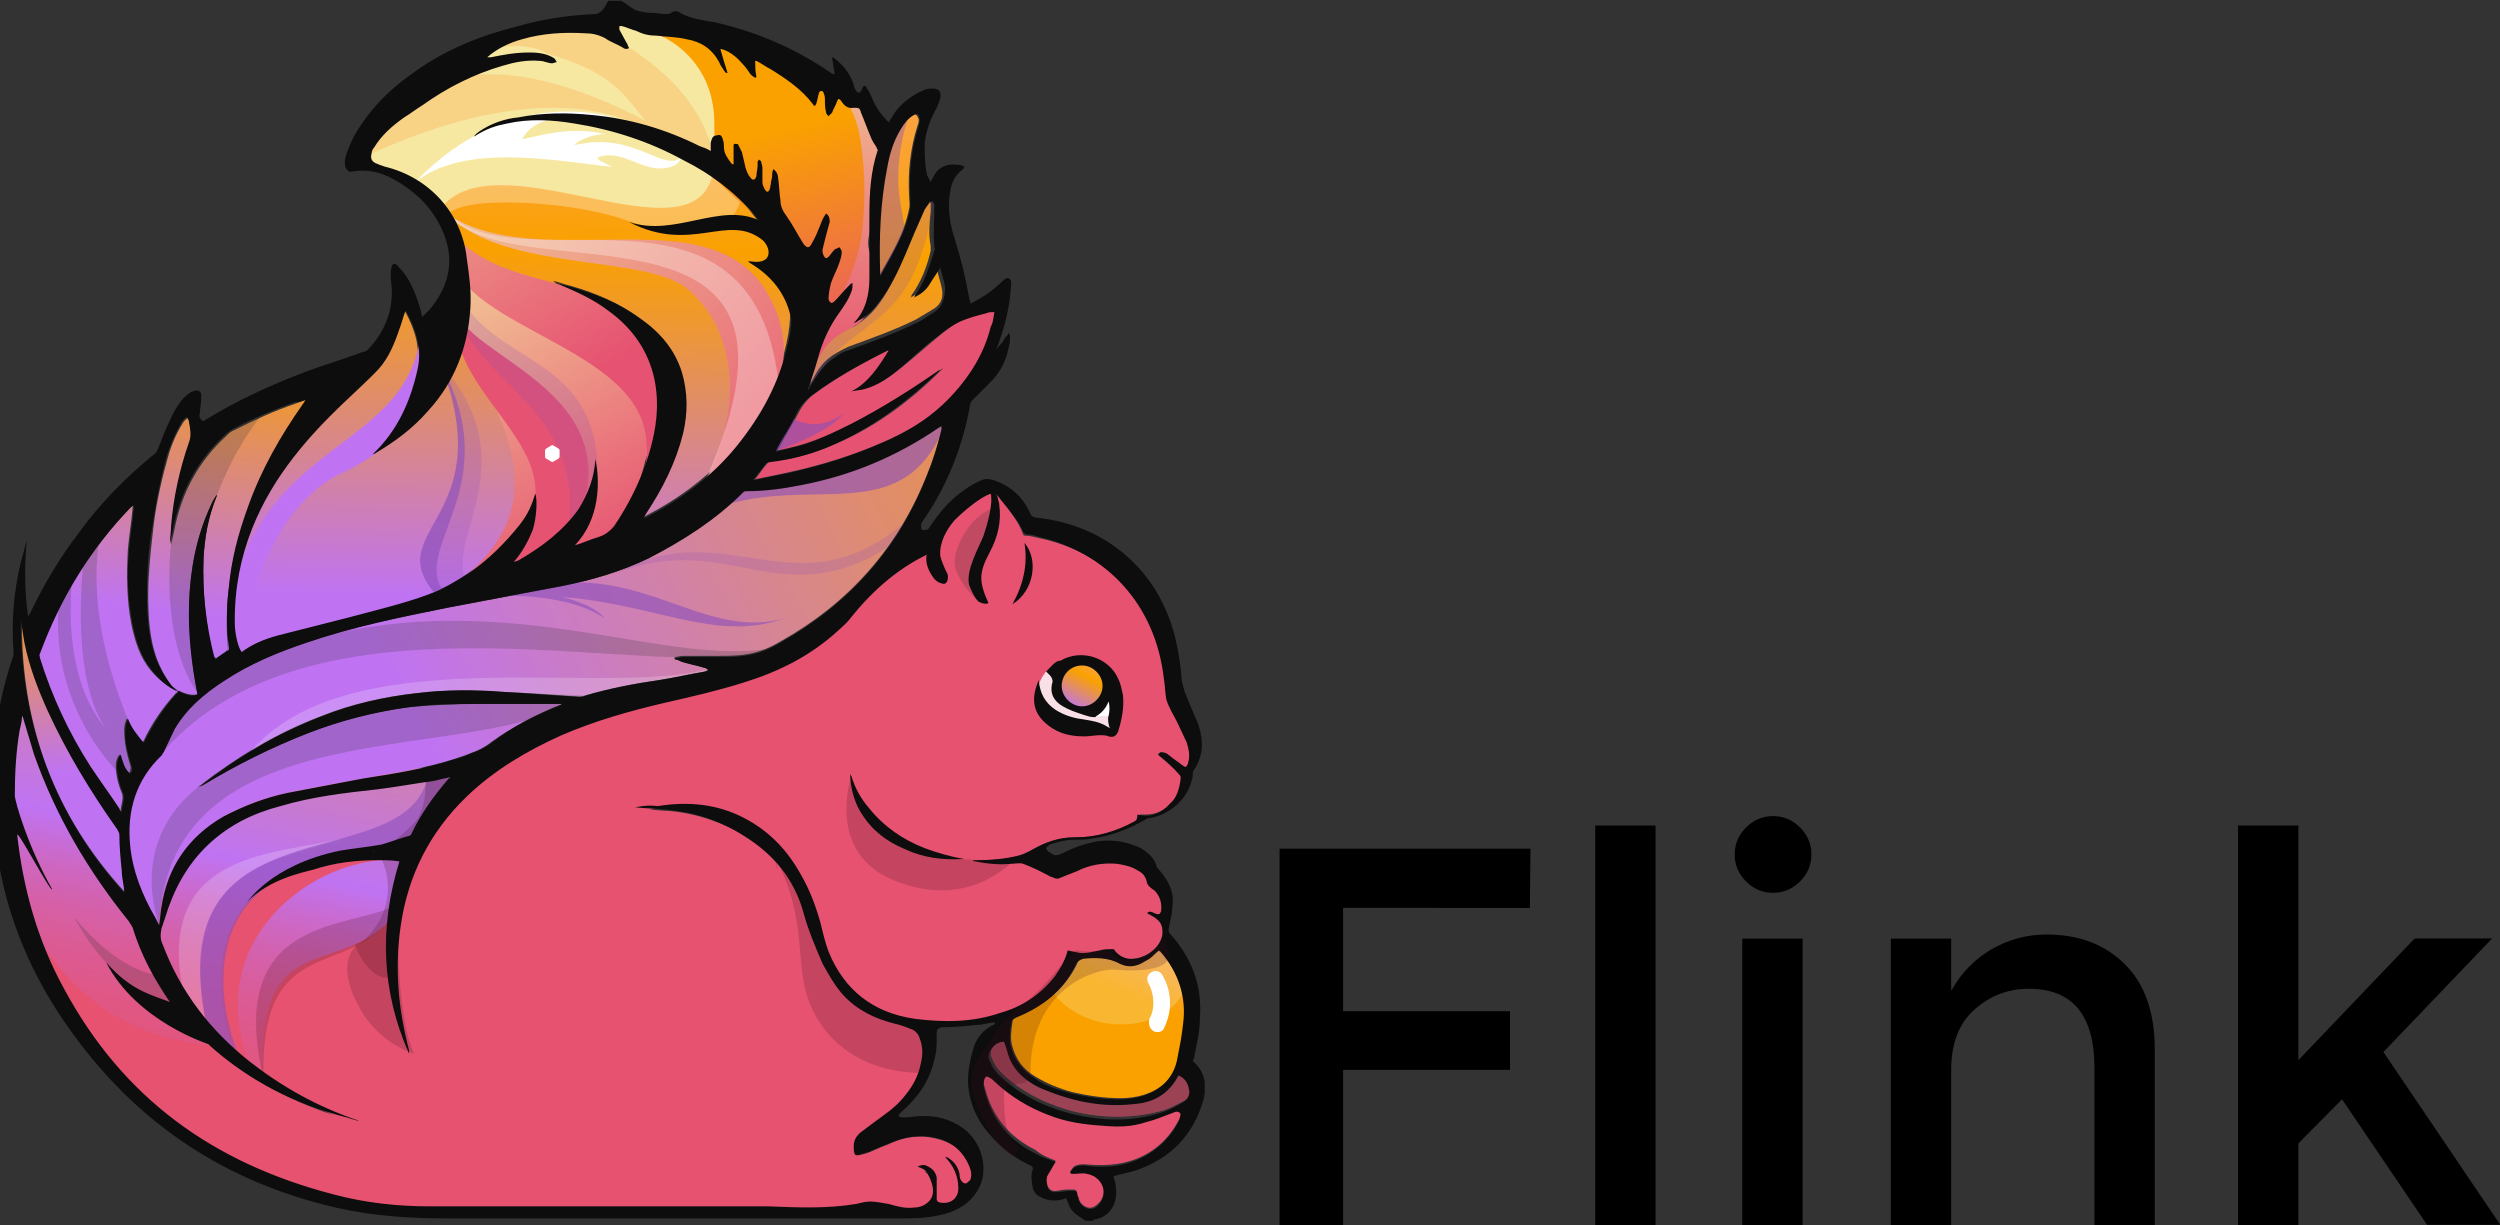 <?xml version="1.0" encoding="utf-8"?>
<!-- Generator: Adobe Illustrator 25.2.0, SVG Export Plug-In . SVG Version: 6.00 Build 0)  -->
<svg version="1.1"
	 id="Layer_1" inkscape:version="1.0.2 (e86c870879, 2021-01-15, custom)" sodipodi:docname="flink-1.svg" xmlns:cc="http://creativecommons.org/ns#" xmlns:dc="http://purl.org/dc/elements/1.1/" xmlns:inkscape="http://www.inkscape.org/namespaces/inkscape" xmlns:rdf="http://www.w3.org/1999/02/22-rdf-syntax-ns#" xmlns:sodipodi="http://sodipodi.sourceforge.net/DTD/sodipodi-0.dtd"
	 xmlns="http://www.w3.org/2000/svg" xmlns:xlink="http://www.w3.org/1999/xlink" x="0px" y="0px" viewBox="0 0 1649 808"
	 style="enable-background:new 0 0 1649 808;" xml:space="preserve">
<rect x="0" y="0" width="1649" height="808" fill="#333333" stroke="none"/>
<style type="text/css">
	.st0{fill:#E65270;}
	.st1{opacity:0.2;fill:#430A1D;enable-background:new    ;}
	.st2{opacity:0.2;}
	.st3{fill:#2B2B2B;}
	.st4{fill:url(#SVGID_1_);}
	.st5{opacity:0.2;fill:#2B2B2B;enable-background:new    ;}
	.st6{fill:url(#SVGID_2_);}
	.st7{opacity:0.2;fill:#FFFFFF;enable-background:new    ;}
	.st8{opacity:0.6;fill:#8B4FBA;enable-background:new    ;}
	.st9{fill:#F9E0E7;}
	.st10{fill:#FFFFFF;}
	.st11{fill:url(#SVGID_3_);}
	.st12{opacity:0.2;fill:#8B4FBA;enable-background:new    ;}
	.st13{opacity:0.3;fill:#FFFFFF;enable-background:new    ;}
	.st14{fill:url(#SVGID_4_);}
	.st15{fill:url(#SVGID_5_);}
	.st16{fill:#E65271;}
	.st17{fill:url(#SVGID_6_);}
	.st18{fill:url(#SVGID_7_);}
	.st19{fill:#F6E8A0;}
	.st20{fill:#F8D285;}
	.st21{fill:url(#SVGID_8_);}
	.st22{fill:url(#SVGID_9_);}
	.st23{fill:url(#SVGID_10_);}
	.st24{opacity:0.7;fill:url(#SVGID_11_);enable-background:new    ;}
	.st25{opacity:0.7;fill:url(#SVGID_12_);enable-background:new    ;}
	.st26{opacity:0.7;fill:url(#SVGID_13_);enable-background:new    ;}
	.st27{fill:url(#SVGID_14_);}
	.st28{opacity:0.3;fill:#F6E8A0;enable-background:new    ;}
	.st29{fill:url(#SVGID_15_);}
	.st30{fill:url(#SVGID_16_);}
	.st31{fill:url(#SVGID_17_);}
	.st32{fill:url(#SVGID_18_);}
	.st33{opacity:0.4;fill:#8B4FBA;enable-background:new    ;}
	.st34{opacity:0.4;fill:#2B2B2B;enable-background:new    ;}
	.st35{fill:#0D0D0D;}
	.st36{fill:url(#SVGID_19_);}
	.st37{fill:url(#SVGID_22_);}
	.st38{fill:#8B4FBA;}
	.st39{display:none;fill:none;}
</style>
<symbol  id="cvfam" viewBox="-50.5 -51 100.9 101.9">
	<path inkscape:connector-curvature="0" class="st0" d="M14.1-50c-1.4,0-2.7,0-4.1,0l-3.5,0c0,0-10,0-14.8,0c-0.7,0-1.5,0-2.2,0
		c-0.8,0-1.5,0-2.3,0c-0.5,0-0.9,0-1.4,0c-2.8,0-5.6,0.4-8.1,1c-10,2.6-17.6,8.6-22.5,17.6c-2.4,4.4-3.7,9.2-4,14.5
		c-0.1,2.3,0,4.7,0.4,7.1c0,0.3,0.1,0.6,0.1,0.9l0.1,0.6l0.2-0.2c0.1-0.1,0.1-0.2,0.2-0.3c0.1-0.3,0.2-0.6,0.3-1
		c0.2-0.7,0.4-1.4,0.6-2c1.7-4.9,4.3-9.4,7.9-13.9c0.1-0.2,0.3-0.4,0.3-0.6c1.2-3.8,3.4-7,6.3-9.7c2.9-2.6,6.4-4.5,10.3-5.8
		c-2.5,1.1-4.9,2.5-7,4.1c-3.4,2.7-5.9,6-7.4,9.9c-0.1,0.4-0.3,0.9-0.1,1.4c0.1,0.2,0.1,0.4,0.2,0.5c0,0.1,0.1,0.3,0.1,0.4
		c0.8,2.6,2,4.6,3.6,6.1c1.5,1.5,3.5,2.5,6,3.3c2.3,0.7,4.8,1,7.1,1.3l1,0.1c1.3,0.2,2.7,0.4,4,0.6l0.8,0.1c0.3,0,0.6,0.1,0.9,0.2
		l0.7,0.2l-0.2-0.3c0,0,0-0.1,0-0.1c-1.2-1.4-2.3-2.9-3.1-4.5c-0.1-0.1-0.2-0.3-0.4-0.3c-0.2-0.1-0.3-0.1-0.5-0.2
		c-0.6-0.2-1.1-0.4-1.7-0.5c-0.6-0.1-1.3-0.2-1.9-0.3c-0.5-0.1-1-0.1-1.5-0.2c-1.7-0.3-2.9-0.8-3.9-1.6c0.2,0.1,0.4,0.1,0.6,0.1
		c0.3,0,0.6,0.1,0.9,0.2c1.5,0.5,3.2,0.8,5.3,0.8l0.3,0c0.4,0,0.7,0,1.1,0l0.7,0l-0.1-0.2c-1.5-4.8-1.4-9.6,0.1-14.2
		c-0.7,3.1-0.8,6-0.4,8.7c0.6,4.2,2.5,7.9,5.6,10.9c2.1,2,4.7,3.7,7.9,5.1c2.8,1.3,5.8,2,8.6,2.7l0.5,0.1c2,0.5,4,1,6,1.6
		c3,0.9,5.6,2.3,7.7,4.3c0.3,0.3,0.7,0.6,1,1c2,2.6,4.4,4.5,7.3,5.7c0.1,0,0.2,0.1,0.2,0.2c0.9,1.5,2,2.6,3.4,3.4
		C32,9,32.3,9.1,32.6,9.1c0.4,0,0.7-0.1,1.1-0.4c0.1-0.1,0.3-0.2,0.4-0.3c0.5-0.5,0.9-1.1,1.2-1.9c0-0.1,0.1-0.1,0.2-0.1
		c0.3,0,0.7-0.1,1.1-0.2c5.8-1.2,9.9-5.6,10.6-11.7c0-0.2,0-0.3,0-0.5c0-0.4,0.1-0.8,0.2-1.1c0.1-0.5,0.4-0.9,0.6-1.3
		C48-8.6,48.1-8.8,48.2-9c0.1-0.2,0.2-0.3,0.2-0.5c0.2-0.4,0.4-0.8,0.5-1.2c0.2-0.6,0.3-1.3,0.1-1.9c-0.1-0.3-0.2-0.3-0.3-0.3
		c-0.1,0-0.1,0-0.2,0.1c-0.2,0.1-0.3,0.2-0.5,0.3c-0.1,0.1-0.1,0.1-0.2,0.2c-0.1,0.1-0.2,0.1-0.2,0.2c-0.2,0.1-0.4,0.3-0.6,0.4
		c-0.1,0-0.1,0.1-0.2,0.1c-0.1,0-0.1,0-0.2-0.1l0.3-0.2c0.5-0.4,1-0.9,1.5-1.3c0.1-0.1,0.2-0.3,0.2-0.4c-0.1-0.9-0.4-1.7-0.9-2.2
		c-0.7-0.7-1.4-1-2.2-1c-0.2,0-0.3,0-0.5,0c0-0.3-0.1-0.4-0.4-0.6c-1.6-0.9-3.2-1.3-4.8-1.3l-0.3,0c-1.1,0-2.2-0.3-3.4-1
		c-0.4-0.2-0.8-0.4-1.1-0.5c-1-0.3-2.1-0.4-3-0.4c0.4-0.1,0.8-0.1,1.3-0.1c0.3,0,0.6,0,0.9,0l0.2,0c0.1,0,0.3,0,0.4,0
		c0.2,0,0.3,0,0.4-0.1c0.8-0.3,1.7-0.8,2.4-1.2C37.8-22,37.9-22,38-22c0.1,0,0.1,0,0.2,0l0.2,0.1c0.4,0.2,0.9,0.3,1.3,0.5
		c1,0.4,1.8,0.6,2.7,0.6c0.2,0,0.5,0,0.7,0c0.6-0.1,1.2-0.2,1.9-0.6c0.3-0.2,0.7-0.5,0.7-1.1c0,0,0,0,0.1-0.1
		c0.1-0.1,0.1-0.1,0.2-0.2c0.1-0.1,0.2-0.1,0.2-0.2c0.5-0.4,0.7-1,0.6-1.6c0-0.2-0.1-0.6-0.4-0.6c-0.1,0-0.2,0-0.4,0.1
		c-0.1,0-0.1,0.1-0.2,0.1c0.2-0.1,0.3-0.2,0.5-0.3c0.4-0.3,0.6-0.7,0.6-1.2c0-1.2-1.3-2.3-2.6-2.3c-0.2,0-0.3,0-0.5,0
		c-0.4,0.1-0.9,0.2-1.1,0.7c0,0,0,0,0,0l-0.2,0c-0.3,0-0.5,0-0.8-0.1l-0.1,0c-0.4-0.1-0.9-0.2-1.3-0.2c-0.2,0-0.3,0-0.5,0
		c-0.2,0-0.4,0.1-0.6,0.1l-0.1,0c-0.2-0.7-0.6-1.5-1.1-2.1c-1.1-1.4-2.6-2.5-4.6-3.1c-1.4-0.5-3-0.7-4.6-0.7c-0.8,0-1.7,0.1-2.6,0.2
		c-3.5,0.5-6,2.4-7.4,5.7c-0.2,0.6-0.4,1.1-0.5,1.7c-0.1,0.3-0.1,0.6-0.2,0.8c-0.4,1.4-0.9,2.7-1.6,3.9c-1.2,2.1-2.7,3.6-4.6,4.6
		c-1.5,0.8-3.1,1.2-4.9,1.2c-0.7,0-1.5-0.1-2.3-0.2c-0.2,0-0.3-0.1-0.5-0.1c0.5,0,1.1-0.1,1.6-0.1c2.4-0.2,4.6-1,6.6-2.2
		c2.6-1.7,4.2-3.7,4.9-6.3c0.4-1.5,0.9-2.9,1.6-4.3c0.4-0.8,0.9-1.8,1.7-2.5c1-1.1,2.4-1.9,4.2-2.4c0.5-0.1,1-0.3,1.5-0.5
		c0.3-0.1,0.5-0.3,0.6-0.6c0.3-0.8,0.4-1.5,0.2-2.3c-0.2-1.1-0.7-2.1-1.6-3.1c-0.7-0.8-1.5-1.4-2.4-1.9c-0.4-0.3-0.8-0.6-1.2-0.9
		c-0.3-0.3-0.5-0.6-0.4-1c0-0.6,0.1-0.6,0.2-0.6c0.1,0,0.2,0,0.5,0.1c0.1,0,0.2,0.1,0.3,0.1l0.7,0.3c0.4,0.2,0.8,0.3,1.2,0.5
		c0.9,0.4,1.7,0.5,2.5,0.5c0.4,0,0.9-0.1,1.3-0.2c1.5-0.4,2.5-1.3,3-2.7c0.1-0.4,0.1-0.7-0.1-1c-0.1-0.2-0.3-0.3-0.5-0.3
		c-0.2,0-0.4,0.2-0.5,0.3c-0.1,0.1-0.1,0.2-0.1,0.3c0,0,0,0.1,0,0.1c-0.1,0.5-0.3,0.8-0.6,1.1c0.5-0.7,0.7-1.4,0.7-2.2
		c0-0.8-0.6-1.4-1.5-1.4c0,0-0.1,0-0.1,0c-0.3,0-0.5,0.2-0.5,0.5c0,0.2,0,0.4,0,0.6c0,0.1,0,0.2,0,0.2c0,0.1,0,0.2,0,0.3
		c0,0.2,0,0.4,0,0.6c-0.1,0.4-0.3,0.7-0.8,0.9c0,0-0.1,0-0.1,0c0.1-0.1,0.3-0.2,0.3-0.3c0.2-0.3,0.3-0.6,0.4-0.9
		c0.2-0.8,0-1.5-0.6-1.9c-0.3-0.2-0.7-0.3-1-0.3c-0.1,0-0.3,0-0.4,0c-0.5,0-1,0.1-1.5,0.2l-0.2,0.1c-0.5,0.1-0.9,0.2-1.3,0.2
		c-0.3,0-0.7-0.1-1-0.1l-0.2,0c-2.5-0.5-4.8-0.7-7-0.7L14.1-50z"/>
	<path inkscape:connector-curvature="0" class="st1" d="M34.7-20.4c0,0-3.7-4.5-10.1-1.9C18.8-20,21-13.6,21-13.6s1-4,4-5.5
		C29.3-21.3,34.7-20.4,34.7-20.4L34.7-20.4z"/>
	<path inkscape:connector-curvature="0" class="st1" d="M16.3-22.3c0.8-0.8,0.8-1.7,1.1-2.7c0.5-1.9,1.1-3.6,2.3-5.2
		c1.2-1.5,2.6-2.6,4.4-3.3c1.6-0.6,3.6-0.4,3.3-2.8l-0.5-2c-4,0-7.8,1.8-9.4,5.9c-1.4,3.5,0.2,7.8-3.9,13.7
		C14-19.1,15.9-21.9,16.3-22.3L16.3-22.3z"/>
	<g class="st2">
		<path inkscape:connector-curvature="0" class="st3" d="M14.7-20.6c0.1-0.2,0.1-0.5,0.2-0.8C14.7-21.2,14.7-20.9,14.7-20.6z"/>
	</g>
	
		<linearGradient id="SVGID_1_" gradientUnits="userSpaceOnUse" x1="44227.094" y1="18.645" x2="44256.094" y2="-114.205" gradientTransform="matrix(-1 0 0 1 44206.453 50.957)">
		<stop  offset="0.384" style="stop-color:#FAA100"/>
		<stop  offset="0.658" style="stop-color:#BF73F2"/>
		<stop  offset="0.665" style="stop-color:#C370E6"/>
		<stop  offset="0.685" style="stop-color:#CC68C7"/>
		<stop  offset="0.708" style="stop-color:#D461AB"/>
		<stop  offset="0.734" style="stop-color:#DB5B95"/>
		<stop  offset="0.764" style="stop-color:#E05784"/>
		<stop  offset="0.802" style="stop-color:#E35479"/>
		<stop  offset="0.854" style="stop-color:#E55272"/>
		<stop  offset="1" style="stop-color:#E65270"/>
	</linearGradient>
	<path inkscape:connector-curvature="0" class="st4" d="M-32.4-36c-15.2,1.5-17,16.7-17,16.7s-0.8,7,1.1,13.9
		C-47.1-17.9-37-26.6-37-26.6S-34.8-33.8-32.4-36L-32.4-36z"/>
	<path inkscape:connector-curvature="0" class="st5" d="M-36.2-30.2c0,0-3.2-0.3-7.5,4.9c4.1-7.5,9.4-7.6,9.4-7.6L-36.2-30.2z"/>
	
		<linearGradient id="SVGID_2_" gradientUnits="userSpaceOnUse" x1="44210.965" y1="20.386" x2="44241.965" y2="-121.124" gradientTransform="matrix(-1 0 0 1 44206.453 50.957)">
		<stop  offset="0.384" style="stop-color:#FAA100"/>
		<stop  offset="0.658" style="stop-color:#BF73F2"/>
		<stop  offset="0.665" style="stop-color:#C370E6"/>
		<stop  offset="0.685" style="stop-color:#CC68C7"/>
		<stop  offset="0.708" style="stop-color:#D461AB"/>
		<stop  offset="0.734" style="stop-color:#DB5B95"/>
		<stop  offset="0.764" style="stop-color:#E05784"/>
		<stop  offset="0.802" style="stop-color:#E35479"/>
		<stop  offset="0.854" style="stop-color:#E55272"/>
		<stop  offset="1" style="stop-color:#E65270"/>
	</linearGradient>
	<path inkscape:connector-curvature="0" class="st6" d="M-27.9-38.9c-0.8,14,7.4,7.5,11.7,15c1.2,6.5,4.8,10.6,4.8,10.6
		S-37-8.5-37.4-27.1c0.9-4,4.8-7.9,7.2-10c-0.5,1.1-6.6,17.8,13.7,16.5c-7,0.6-17.1-6.7-12.3-17.7C-28.2-38.7-27.9-38.9-27.9-38.9
		L-27.9-38.9z"/>
	<path inkscape:connector-curvature="0" class="st7" d="M-21-18.7c-5.3-2-14.2-2-11.7-15.4c-0.4-0.3-2.4,2.9-1.9,2.5
		C-37-19.5-26.5-20.2-21-18.7L-21-18.7z"/>
	<path inkscape:connector-curvature="0" class="st8" d="M-14.3-13.9c5.1,2,1-3.7,0.2-4.6c-1.7-2.1-5.9-1.4-8.2-2.1
		c-1.3-0.4-6.5-1.2-8.3-6.1c-0.8-2.2-1.1-5.8,0.6-10.1c-0.4-0.3-3.1,2.6-2.6,2.3C-36.9-15.3-16.5-22.2-14.3-13.9L-14.3-13.9z"/>
	<path inkscape:connector-curvature="0" class="st9" d="M36.6-6c0.1,0.4,0.4,0.9,0.7,1.2c0.1,0,0.1,0,0.2-0.1
		c0.5,0.3,1.3,0.3,1.9,0.3c0.4,0,0.9,0.1,1.3,0c0.5-0.2,0.5-0.8,0.7-1.2c0.4-0.8,1.7-0.8,1.7-1.9c0-0.5,0.1-1.2,0-1.7
		c-0.1-0.4-0.5-0.3-0.9-0.3c-1.1,0-2.2,0-3.3,0l-1.5,1.1c-0.4-0.1-0.7,0.7-0.8,1C36.5-7.1,36.5-6.4,36.6-6z"/>
	<path inkscape:connector-curvature="0" class="st10" d="M41.8-7.5c0.2,0.1,0.5,0.4,0.6,0.6c0.1,0.1,0.1,0.2,0.2,0.2
		c0.5,0,0.5-0.6,0.4-1c0-0.4-0.2-0.8-0.3-1.2c-0.2,0-0.2,0.2-0.4,0.3c-0.1,0-0.3,0-0.5,0c-0.2,0-0.5-0.1-0.7-0.1L41.8-7.5z"/>
	
		<linearGradient id="SVGID_3_" gradientUnits="userSpaceOnUse" x1="44206.277" y1="11.51" x2="44208.277" y2="-72.44" gradientTransform="matrix(-1 0 0 1 44206.453 50.957)">
		<stop  offset="0" style="stop-color:#FAA7B5"/>
		<stop  offset="0.384" style="stop-color:#FAA100"/>
		<stop  offset="0.732" style="stop-color:#BF73F2"/>
	</linearGradient>
	<path inkscape:connector-curvature="0" class="st11" d="M-19,13.1c0.1,0.1,0.1,0.1,0.1,0.1c2,1.9,3.1,4.3,3.7,7
		c0.4,1.8-0.1,3.3-0.9,4.8c0,0,0,0-0.1,0.1c-0.2-0.5-0.3-1-0.5-1.5c-0.4-1.2-0.9-2.3-1.7-3.3c-0.3-0.4-13.6-7.8-12.2-24.1
		c0-0.1,0-0.2,0-0.3c0.2,0.2,0.5,0.5,0.7,0.7c0.9,0.7,1.9,1.1,3,1.4c2,0.5,3.9,1,5.9,1.5c2.2,0.5,4.5,1.1,6.6,1.9
		c1.2,0.5,2.4,1.1,3.4,1.8c1.6,1.1,3,2.4,4.2,4c0.7,0.9,1,1.6,1.3,2.6c0.2-0.5,0.1-2-0.2-3c-0.3-1-0.8-1.9-1.5-2.6
		c0.2,0.1,0.3,0.1,0.5,0.2C-4.7,5.5-3,6.8-1.7,8.6c0.8,1.2,1.3,2.6,1.4,4.1c0,0,0,0,0,0.1C0.1,10.9,0,7.8-2,5.6
		C-1.3,5.8-0.7,6.1,0,6.3c0.6,0.2,0.9,0.5,1.2,1c1.4,2.1,2.5,4.4,3.1,6.9c0.5,1.9,0.6,3.8,0.1,5.8c-0.6,2.2-1.9,3.9-3.7,5.2
		c-1.2,0.9-2.6,1.6-4.1,2.2c-0.1,0-0.2,0.1-0.3,0.1c0,0,0,0-0.1,0.1c0.5-0.1,0.9-0.3,1.4-0.4c2.1-0.6,4-1.4,5.8-2.7
		c1.6-1.1,2.8-2.6,3.4-4.4c0.5-1.7,0.5-3.4,0.1-5.1c-0.6-2.5-1.7-4.7-3.1-6.7C3.8,8.1,3.8,8,3.7,8c0,0,0,0,0-0.1
		c0.1,0,0.1,0,0.1,0.1c2.9,1.5,5.5,3.4,7.6,6c2,2.5,3.5,5.3,4.2,8.4c0.9,4-0.1,7.5-2.7,10.6c-1.6,2-3.6,3.5-5.9,4.7
		c-2.9,1.6-5.9,2.6-9.2,3.1c-1.8,0.3-3.7,0.3-5.5,0c-1-0.2-1.7-0.5-2.8-1.1c0.1,0.1,0.3,0.2,0.4,0.4c1,0.8,2.2,1.2,3.4,1.4
		c2,0.4,4,0.4,6.1,0.2c3.1-0.4,6.1-1.2,9-2.6c0.3-0.1,0.6-0.3,0.9-0.4c0,0.3,0,0.5,0,0.7c0,0.3,0.2,0.5,0.5,0.6
		c0.3,0,0.4-0.1,0.5-0.3c0-0.2,0.1-0.4,0.1-0.7c0.1-0.5,0.3-0.9,0.6-1.3c0,0,0.1-0.1,0.1-0.1c0,0,0,0,0.1,0c0,0.2,0,0.3,0,0.5
		c0,0.3,0,0.7,0,1c0,0.1,0.1,0.2,0.1,0.2c0.1,0,0.2,0,0.3-0.1c0.1-0.2,0.3-0.4,0.3-0.6c0.1-0.4,0.2-0.9,0.3-1.3
		c0.1-0.3,0.2-0.5,0.4-0.8c0.2-0.2,0.4-0.2,0.5,0.1c0.1,0.3,0.1,0.6,0.1,0.9c0,0.1,0,0.2,0,0.3c0,0.1,0.1,0.1,0.1,0.2
		c0.1-0.1,0.2-0.1,0.2-0.2c0.1-0.2,0.1-0.4,0.1-0.5c0-0.4,0-0.8,0-1.2c0-0.2,0.1-0.4,0.2-0.6c0.1-0.2,0.3-0.2,0.4,0
		c0.1,0.3,0.1,0.7,0.2,1c0,0.2,0.1,0.4,0.1,0.7c0.3-0.2,0.3-0.5,0.4-0.7c0.1-0.6,0.1-1.3,0.2-1.9c0-0.5,0.2-0.9,0.5-1.3
		c0.5-0.8,1-1.6,1.4-2.3c0.2-0.4,0.5-0.4,0.7,0c0.3,0.5,0.4,1,0.7,1.5c0.1,0.2,0.2,0.4,0.3,0.7c0,0.1,0.1,0.2,0.2,0.3
		c0.3-0.2,0.3-0.4,0.3-0.7c-0.1-0.4-0.2-0.7-0.3-1.1c-0.1-0.4-0.2-0.8-0.3-1.2c0-0.2,0-0.4,0.1-0.5c0.1-0.2,0.3-0.3,0.4-0.1
		c0.2,0.2,0.3,0.4,0.5,0.6c0.1,0.1,0.2,0.2,0.4,0.2c0.1-0.1,0.2-0.3,0.2-0.4c0-0.3-0.1-0.6-0.2-0.9c-0.2-0.6-0.5-1.1-0.7-1.7
		c-0.1-0.4-0.2-0.9-0.2-1.3c0-0.1,0.1-0.3,0.2-0.3c0.1,0,0.3,0.1,0.3,0.1c0.4,0.4,0.7,0.8,1.1,1.2c0.1,0.1,0.2,0.2,0.3,0.3
		c0,0,0.1,0,0.1,0c0-0.2,0-0.5-0.1-0.7c-0.1-0.4-0.3-0.7-0.5-1c-0.3-0.5-0.7-1-1-1.5c-0.6-0.9-1-2-1.3-3.1c-0.2-0.8-0.4-1.6-0.7-2.3
		c0-0.1-0.1-0.2-0.1-0.3c0.2,0.3,0.4,0.6,0.6,1c0.4,0.7,0.9,1.3,1.6,1.7c0.3,0.2,0.7,0.4,1.1,0.6c1.9,0.7,3.9,1.4,5.7,2.3
		c0.5,0.3,1,0.6,1.5,0.9c0.6,0.4,0.8,1,0.6,1.8c-0.1,0.5-0.3,1-0.4,1.6c-0.3-0.5-0.6-1-0.9-1.4s-0.7-0.8-1.3-1.1
		c0.1,0.1,0.1,0.1,0.1,0.2c0.8,1.1,1.3,2.4,1.6,3.7c0,0.1,0,0.3,0,0.4c-0.2,1-0.1,1.9,0,2.9c0,0.2,0,0.4,0,0.6
		c0,0.1-0.1,0.2-0.2,0.2c-0.1,0-0.2,0-0.2-0.1c-0.2-0.3-0.4-0.5-0.5-0.8c-0.5-1.2-1-2.3-1.5-3.5C24.7,28,24,26.5,23,25.3
		c-0.5-0.6-1-1-1.6-1.4c-0.1-0.1-0.3-0.1-0.4-0.2c1,1,1.2,2.4,1.3,3.7c0.1,1.7,0,3.4,0,5.2c0,1.9,0.2,3.7,0.7,5.5
		c0,0.1,0,0.2-0.1,0.2c-0.2,0.3-0.4,0.6-0.5,0.9c-0.3,0.7-0.5,1.3-0.8,2c-0.2,0.4-0.2,0.4-0.6,0.4c-0.5,0-0.7,0.2-1,0.5
		c-0.2,0.2-0.3,0.2-0.4,0c-0.1-0.3-0.2-0.6-0.4-0.9c-0.1-0.1-0.2-0.2-0.3-0.3c-0.1,0.1-0.2,0.2-0.2,0.3c0,0.4,0,0.7-0.1,1.1
		c0,0.2,0,0.4-0.1,0.5c0,0.1-0.2,0.2-0.2,0.2c-0.1,0-0.2-0.1-0.2-0.2c-0.1-0.3-0.1-0.5-0.2-0.8c-0.1-0.2-0.2-0.2-0.3-0.1
		c-0.9,1.3-2.2,2.2-3.5,2.9c-0.4,0.2-0.8,0.5-1.2,0.7c0,0-0.1,0-0.1,0c0-0.4,0.1-0.9,0.1-1.3c0,0-0.1,0-0.1-0.1
		c-0.1,0.1-0.3,0.2-0.4,0.3c-0.3,0.3-0.5,0.6-0.7,0.9c-0.5,0.6-1.2,1-1.8,1.2c0.2-0.7,0.4-1.3,0.6-2c0,0-0.1,0-0.1,0
		c-0.1,0.1-0.1,0.2-0.2,0.2c-0.2,0.2-0.3,0.5-0.4,0.7c-0.6,1.1-1.5,1.7-2.7,1.9c-0.8,0.1-1.6,0.2-2.5,0.3c-0.6,0-1.2,0.1-1.7,0.4
		c-0.4,0.2-0.8,0.3-1.2,0.4c-0.1,0-0.2,0-0.2,0c0-0.1,0-0.2,0-0.3c0.2-0.4,0.4-0.7,0.6-1.1c0.1-0.1,0.1-0.3,0.2-0.4c0,0,0,0-0.1-0.1
		C2.2,46.9,2.1,47,2,47c-0.5,0.3-1.1,0.5-1.6,0.8c-0.5,0.3-1.1,0.3-1.7,0.4c-1.8,0.1-3.5,0-5.2-0.5c-1-0.3-2-0.8-2.9-1.5
		c0.1,0,0.2,0,0.3,0c1,0.2,2.1,0.4,3.1,0.4c0.7,0,1.4-0.1,2.1-0.5c0.1-0.1,0.2-0.2,0.2-0.3c-0.1-0.1-0.3-0.1-0.4-0.1
		c-0.3,0-0.7,0.2-1,0.2c-1.1,0.1-2.1-0.2-3.1-0.4c-2.4-0.7-4.7-1.8-6.7-3.3c-0.5-0.4-1-0.7-1.5-1c-1-0.6-1.8-1.5-2.5-2.5
		c-0.1-0.1-0.1-0.2-0.2-0.4c-0.1-0.4,0-0.7,0.3-0.9c0.2-0.1,0.5-0.2,0.8-0.3c3.7-0.9,6.4-3.9,6.8-7.6c0.2-1.4,0.4-2.8,0.3-4.2
		c-0.2-3.3-1.3-6.1-3.5-8.5c-1.3-1.4-2.8-2.6-4.5-3.6C-18.9,13.1-18.9,13.1-19,13.1L-19,13.1z"/>
	<path inkscape:connector-curvature="0" class="st12" d="M27.9,34.7c-1.6-12.1-6.9-9.4-10.5-16.2c-0.2,0.3-0.6-1.8,0.3,2
		c0.9,3.9,3.4,2.1,5.8,6.5C26.6,32.6,26,33.1,27.9,34.7L27.9,34.7z"/>
	<path inkscape:connector-curvature="0" class="st13" d="M11.8,34.5c-0.6-3.5-5.5-3.3-9.7-1.8c-4.6,1.6-14.1,2.1-14.8,0.2
		c-0.4-0.4-1.1,1.4-1.1,1.4s7.2,7.9,19.3-0.4c-0.5,0.8,4.3,3,4.3,3S11.2,37.2,11.8,34.5L11.8,34.5z"/>
	<path inkscape:connector-curvature="0" class="st12" d="M-13.2,1.1c0.3-0.7,2.4-0.2,2.6,0.8c-3.1,3.6,5.1,10.1-2.5,18.7
		C-8.1,7.4-18.8,6.9-13.2,1.1L-13.2,1.1z"/>
	<path inkscape:connector-curvature="0" class="st8" d="M-13.2,1.1c0.3-0.7,0.2-0.5,0.4,0.5c-3.1,3.6,5.2,8.8-0.3,18.9
		C-8.1,7.4-18.8,6.9-13.2,1.1z"/>
	
		<linearGradient id="SVGID_4_" gradientUnits="userSpaceOnUse" x1="44229.594" y1="2.803" x2="44208.594" y2="-32.107" gradientTransform="matrix(-1 0 0 1 44206.453 50.957)">
		<stop  offset="0" style="stop-color:#F6E8A0"/>
		<stop  offset="1" style="stop-color:#E65271"/>
	</linearGradient>
	<path inkscape:connector-curvature="0" class="st14" d="M-1.7,3.7C13.4,19.6-5.7,17-12,27.8c0,0.2,0,0.4,0,0.6c0,1.5-0.4,2.9-1,4.2
		c5.8-8.7,20.6-1,17.8-18.7C4.6,12.9,2.5,3.9-1.7,3.7L-1.7,3.7z"/>
	
		<linearGradient id="SVGID_5_" gradientUnits="userSpaceOnUse" x1="44225" y1="-17.837" x2="44208" y2="-47.941" gradientTransform="matrix(-1 0 0 1 44206.453 50.957)">
		<stop  offset="0" style="stop-color:#F6E8A0"/>
		<stop  offset="1" style="stop-color:#E65271"/>
	</linearGradient>
	<path inkscape:connector-curvature="0" class="st15" d="M-1.7,3.7C-8,0.7-13.4,0.6-13.1,1.5c12.4,8.4,2.4,17,0.1,25.2
		c0.2,0.7,1.2,0.9,1.2,1.6c0,0.1,0,0.2,0,0.2c0.2-0.8,0.6-1.1,1-1.5C-5.2,21.3,13.1,19.3-1.7,3.7L-1.7,3.7z"/>
	<path inkscape:connector-curvature="0" class="st16" d="M-3.7,4c9.6,14.3-8.3,17-8.2,21.6C-13.3,16.2,3.9,12.2-12.2,1
		C-12.5,0.1-9.9,0.9-3.7,4L-3.7,4z"/>
	
		<linearGradient id="SVGID_6_" gradientUnits="userSpaceOnUse" x1="44186.184" y1="4.138" x2="44188.184" y2="-31.032" gradientTransform="matrix(-1 0 0 1 44206.453 50.957)">
		<stop  offset="0" style="stop-color:#F6E8A0"/>
		<stop  offset="1" style="stop-color:#E65271"/>
	</linearGradient>
	<path inkscape:connector-curvature="0" class="st17" d="M23.1,28.8c0.8-1.3-0.1-2.8-1-4.2c-0.8-1.3-2.8-0.9-4.1-4l0.1,2.4
		c1.5,2.6-1,6.1-1.7,8.6c-1.2,4.1-2.5,7.9-0.9,12c0.1,0.3,0.2,0.6,0.3,0.9c0.8-0.6,1.4-1.2,2.1-2c0.4-0.6,0.3,1.5,0.9,1.1
		c0.4-0.3,0-1.8,0.4-2.1c0.5-0.4,0.7,1.9,1.1,1.4c0.8-1.2,1.2-0.4,1.6-0.8c0.3-0.3,1-2.8,1.3-3.1c0.3-0.3,0.5-0.7,0.8-1
		c-0.2-1.8-0.5-3.8-1.1-5.4C22.2,31,22.2,30.3,23.1,28.8L23.1,28.8z"/>
	<path inkscape:connector-curvature="0" class="st16" d="M1.8,47.5c0,0,0.1,0,0.1,0c0.4,0-1.1,2-0.7,2c0.8,0,1.8-0.8,2.5-0.8
		c1.6-0.1,3.2-0.1,4.5-0.7c1.3-0.6,1.9-2.5,2.2-2.6c0.3-0.1-0.7,2.2-0.4,2.1c0.5-0.2,0.9-0.4,1.2-0.7c1.3-1.9,1.7-11.1-0.2-10.8
		c-2,0.2,3.2-0.7,3.2-0.6c1.7,6.5-2.1,10.5-1.9,10.3c0.2-0.3,0.4-0.5,0.6-0.6c0.4-0.2-0.3,1.6,0.1,1.3c1.2-0.7,2-1.2,2.7-1.8
		c0,0,0-0.1,0.1-0.1c0.5,0.2,3.7,1,1.3-10.4c3.7,7.4,0.8,10.3,1.1,10c1.3-1.4,1.6-4.8,1.7-6.8c0.2-1.9-1-6.2-2.6-7.7
		c-1.1-1-1.1,0.2-1.5,1.2c-0.7,1.6-1.9,2.9-3,4.2c-0.8,1-1.8,1.7-2.8,2.5c-1,0.9-1.5,2.3-2.4,3.3c-0.8,0.9-1.8,1.7-2.5,2.6
		c-0.9,1.1-1.4,2.3-2.4,3.3C2.5,47,2.1,47.2,1.8,47.5L1.8,47.5z"/>
	
		<linearGradient id="SVGID_7_" gradientUnits="userSpaceOnUse" x1="44187.938" y1="-30.855" x2="44199.938" y2="20.625" gradientTransform="matrix(-1 0 0 1 44206.453 50.957)">
		<stop  offset="0" style="stop-color:#E65271"/>
		<stop  offset="0.384" style="stop-color:#FAA100"/>
	</linearGradient>
	<path inkscape:connector-curvature="0" class="st18" d="M8.8,48.5c2.2,0,3.6-1.1,5.5-2.1c1.5-0.8,3.4-0.9,4.7-2
		c1.7-1.6,2.5-3.1,2.8-5.4c0.4-2.6,0.4-5.9-0.1-8.5c-0.3-1.3-1.2-4-2.2-5l-1.2,0.8c-2.4,6.1-9.5,8.6-12.1,14.6c-0.8,1.8-1.1,4-1.1,6
		C5,48.8,7.2,48.5,8.8,48.5L8.8,48.5z"/>
	<path inkscape:connector-curvature="0" class="st19" d="M-13.4,33.3c-1.3,2-3.4,3.5-5.8,4c-0.6,0.1-1.7,0.5-0.6,1.8
		c1.2,1.8,2.8,2.5,3.7,3.2c3.6,2.7,2.1,3,4.2,3.2c0.8,0.1,0.6,0.2,1,0s-0.3,0.1-0.6,0.3c-2.4,1.6-2.2-1.6-1.2-0.9
		c3,2.3,10,4,11.9,3.6c0.3,0,2.2-1.2,2.5-1.2c0.4,0-1.1,2-0.7,2c0.8,0,1.8-0.8,2.5-0.8c1.5-0.1,6.1-2.2,6.1-7.8c0-1.7,0.1-2.9-0.1-4
		C8.1,28.6-9,40.1-13.4,33.3L-13.4,33.3z"/>
	<path inkscape:connector-curvature="0" class="st10" d="M7,38.4c-0.8,1-5.9,2.8-5.9,2.8s-8.5,2.9-16.4-5.4c4,3.2,11.1,1.9,16.2,1.3
		c0.7-0.1-1.5,0.6-0.9,0.8c1.9,0.7,3.7-1.3,5.6-0.9C6.4,37.1,6.9,37.5,7,38.4L7,38.4z"/>
	<path inkscape:connector-curvature="0" class="st19" d="M0.5,39.8c-3.1,0.8-6.3-0.4-6.9-0.4c0.3,0.4,0.7,1.4,3.1,1.8
		c0.5,0.1,1.6,0,2.2,0c1,0,1.6-0.2,2.5-0.7c0.6-0.3,1.9-0.6,2.4-0.5c0,0,4.8-0.4,3.2-2c-1.6-1.6-3.9,2.1-9,0.9
		C-2.1,39-0.9,39.8,0.5,39.8z"/>
	<path inkscape:connector-curvature="0" class="st20" d="M-4.3,46.5c-2,1.3-5.4,0.2-5.9,0.2c0,0,0,0.1,0.1,0.1
		c3,2.3,7.5,2.1,9.4,1.8c0,0,0,0,0.1,0c0,0,0,0,0,0c0.4-0.2,1.8-0.9,2.3-1.1c2.9-1.7,7.6-5.2,8-10.8c-1.7,0.7-2.9,1.5-3.8,2.2
		c-0.3,0.2-7.3,7.6-25.9-1.2c0,0-0.5,0.3-0.2,0.9c4.2,6.7,11.9,8.7,24.1,2.3C2.1,43,1.3,44.9-4.3,46.5L-4.3,46.5z"/>
	
		<linearGradient id="SVGID_8_" gradientUnits="userSpaceOnUse" x1="44228.426" y1="-5.168" x2="44185.426" y2="-41.806" gradientTransform="matrix(-1 0 0 1 44206.453 50.957)">
		<stop  offset="0" style="stop-color:#F6E8A0"/>
		<stop  offset="1" style="stop-color:#E65271"/>
	</linearGradient>
	<path inkscape:connector-curvature="0" class="st21" d="M7.6,8.6c6.9,7,9.7,12.3,6.4,18c-5.4,9.2-22-0.4-29.2,8.9
		c0.8-0.9,2.4-2.6,4-3.5c5.4-3.5,15.4-2.4,18.6-5.1C11.5,23.4,12.5,16.4,7.6,8.6L7.6,8.6z"/>
	
		<linearGradient id="SVGID_9_" gradientUnits="userSpaceOnUse" x1="44189.453" y1="-30.836" x2="44231.453" y2="-42.205" gradientTransform="matrix(-1 0 0 1 44206.453 50.957)">
		<stop  offset="0" style="stop-color:#FAA7B5"/>
		<stop  offset="0.384" style="stop-color:#FAA100"/>
		<stop  offset="0.732" style="stop-color:#BF73F2"/>
	</linearGradient>
	<path inkscape:connector-curvature="0" class="st22" d="M-14.8,23.3c0-0.5,1.1-3.2,0.9-3.8c-1.4-5.4-7.7-8-7.7-8s-7-2.8-8.2-15.8
		c-1.3-0.9-1.1,1-1.1,1.9C-30.1,14.6-16,12.7-14.8,23.3L-14.8,23.3z"/>
	
		<linearGradient id="SVGID_10_" gradientUnits="userSpaceOnUse" x1="44078.324" y1="17.793" x2="44275.324" y2="-87.467" gradientTransform="matrix(-1 0 0 1 44206.453 50.957)">
		<stop  offset="0" style="stop-color:#FAA7B5"/>
		<stop  offset="0.384" style="stop-color:#FAA100"/>
		<stop  offset="0.732" style="stop-color:#BF73F2"/>
	</linearGradient>
	<path inkscape:connector-curvature="0" class="st23" d="M9.1-4.7C9-4.7,8.9-4.6,8.8-4.6C8.2-4.4,7.5-4.2,6.9-4.1
		C6.7-4,6.5-3.9,6.3-3.8c0,0,0,0.1,0,0.1c0.2,0,0.4,0.1,0.7,0.1c0.9,0,1.8,0,2.7,0c1.3,0,2.5,0,3.7,0.4c0.6,0.2,1.2,0.5,1.7,0.8
		c5.7,3.2,9.8,7.8,12.2,13.9c0.5,1.2,0.9,2.5,1.2,3.8c0,0.1,0,0.1,0,0.3c-0.1-0.1-0.2-0.1-0.2-0.1c-3.5-2.4-7.3-4-11.5-4.8
		c-1.5-0.3-3-0.4-4.5-0.5c-0.1,0-0.3,0-0.3-0.1C9.7,7.7,7,6,4.1,4.5C1.8,3.4-0.6,2.7-3.1,2.2C-6.3,1.6-9.5,1-12.7,0.4
		c-3.9-0.8-7.9-1.6-11.7-2.9c-2.4-0.8-4.8-1.8-6.9-3.2c-1.6-1.1-3-2.3-4.1-4c-0.4-0.6-0.6-1.2-0.9-1.9c-0.1-0.1-0.1-0.2-0.2-0.3
		c-2.1-2.1-3-4.6-2.6-7.5c0.2-2.2,1-4.2,2.1-6c0.1-0.2,0.2-0.4,0.3-0.6c0.1,0.5,0.1,1,0.2,1.5c0.5,3.3,2.2,5.8,5.1,7.5
		c1.7,1,3.5,1.6,5.4,2c2.1,0.5,4.2,0.8,6.3,1.2c2.6,0.5,5.1,0.8,7.6,1.6c0.5,0.2,1,0.3,1.4,0.5c0.6,0.2,1.2,0.5,1.7,0.9
		c1.8,1.3,3.7,2.3,5.7,3.1c0.1,0,0.1,0,0.2,0.1c0,0,0,0,0,0c0,0-0.1,0-0.1,0c-2.3,0-4.5,0-6.8,0c-2,0-4.1-0.1-6.1-0.3
		c-2.8-0.4-5.5-1.1-8.1-2.1c-3.1-1.2-6-2.7-8.9-4.4c-0.1,0-0.2-0.1-0.3-0.1c0.1,0,0.1,0.1,0.2,0.1c3.1,2.4,6.4,4.4,10.1,5.8
		c2.5,1,5.2,1.6,7.9,1.9c2.4,0.3,4.8,0.2,7.2,0.1C-5.8-6.7-3.8-6.8-1.7-7c0.2,0,0.4,0,0.5,0.1c2.1,0.6,4.2,1,6.3,1.3
		c1.3,0.2,2.5,0.5,3.7,0.7C8.9-4.9,9-4.8,9.1-4.7C9.1-4.8,9.1-4.7,9.1-4.7L9.1-4.7z"/>
	<path inkscape:connector-curvature="0" class="st7" d="M-29.1-11.7c8.1,9.7,29.2,4.6,38.2,7C3.4-8-1.2-7.4-1.2-7.4
		S-20.6-5.3-29.1-11.7z"/>
	<path inkscape:connector-curvature="0" class="st16" d="M33.1,25.1c-0.3,0-0.5-0.1-0.7-0.1c-0.7-0.2-1.5-0.4-2.2-0.7
		c-0.7-0.3-1.3-0.8-1.8-1.2c-1.1-0.9-2.1-1.8-3.2-2.7c-0.9-0.7-1.8-1.4-2.9-1.7c-0.4-0.1-0.7-0.2-1.1-0.2c1.5,0.7,2.3,2,3.1,3.4
		c-0.1,0-0.1,0-0.1,0c-2.2-1.1-4.4-2.3-6.4-3.8c-0.5-0.4-0.9-0.9-1.2-1.5c-0.5-1-1.1-1.9-1.6-2.9c0,0-0.1-0.1-0.1-0.2
		c0.5,0.1,0.9,0.2,1.3,0.3c1.7,0.4,3.4,1.2,5,2c2.5,1.3,4.9,2.8,7.2,4.4c0.1,0,0.1,0.1,0.2,0.1c0,0,0-0.1-0.1-0.1
		c-2.7-2.7-5.8-5-9.4-6.4c-1.5-0.6-3.1-1.1-4.8-1.2c-0.1,0-0.1,0-0.2-0.1c-0.4-0.4-0.7-0.9-1.1-1.4c1,0.2,2,0.4,2.9,0.6
		c2.7,0.6,5.3,1.4,7.8,2.5c1.8,0.8,3.6,1.8,5.1,3.2c1.9,1.8,3.4,4,4.2,6.6C32.9,24.2,33,24.6,33.1,25.1z"/>
	<path inkscape:connector-curvature="0" class="st8" d="M-13,0.4c0.8,0.3,1.7,0.6,2.6,1C1,4.9,4.7,7.8,4.7,7.8l11.4,8.4
		c0,0,1.9-1.4,4.3,0.4c-1.6-2-6.7-3.5-6.7-3.5s-0.2-1.5-1.9-2.7c4.5,1.5,12,1.1,17.2,5.8C25.1,5.1,15.3,13.6,5.8,6.6
		C4.7,6-9.7,2.3-2.5,2.5c7.2,0.3,11.9-4.6,17.9-3C9.7-2.5,4.8,0.7-3.1,1.3C-1.8,1-0.2,0.4,0.5-0.5c-2.8,2-8.4,2.1-9.7,1.7
		C-10.4,1-11.6,0.7-13,0.4L-13,0.4z"/>
	<path inkscape:connector-curvature="0" class="st5" d="M14.2-3c-8.2-3.3-37.3,6.2-50.4-8.5c0,0-1,0.4,4.2,6.3
		C-11.6,4.5,3.7-4.7,14.2-3L14.2-3z"/>
	
		<radialGradient id="SVGID_11_" cx="87780.906" cy="11475.802" r="14.871" gradientTransform="matrix(-0.458 0.139 0.268 0.883 37143.793 -22302.766)" gradientUnits="userSpaceOnUse">
		<stop  offset="9.100000e-03" style="stop-color:#FFFFFF"/>
		<stop  offset="1" style="stop-color:#FFFFFF;stop-opacity:0"/>
	</radialGradient>
	<path inkscape:connector-curvature="0" class="st24" d="M26.9,10c2.4,1.4,0.5-2-2-4C15.3-0.7,11,7,1.5,3.3
		C16,11.3,17.4,1.3,26.9,10L26.9,10z"/>
	<path inkscape:connector-curvature="0" class="st12" d="M26.1,8.1C28.6,9.5,27.3,8,24.9,6C15.3-0.7,11,7,1.5,3.3
		C10.8,8.5,16.7-0.6,26.1,8.1L26.1,8.1z"/>
	
		<radialGradient id="SVGID_12_" cx="78541.344" cy="34470.223" r="23.25" gradientTransform="matrix(-0.478 0 0 0.478 37562.965 -16480.781)" gradientUnits="userSpaceOnUse">
		<stop  offset="9.100000e-03" style="stop-color:#FFFFFF"/>
		<stop  offset="1" style="stop-color:#FFFFFF;stop-opacity:0"/>
	</radialGradient>
	<path inkscape:connector-curvature="0" class="st25" d="M-21.2,11.7c-4.4-4.1-1-13-1-13l-3.2-0.7C-25.3-1.9-28.5,6.7-21.2,11.7
		L-21.2,11.7z"/>
	
		<radialGradient id="SVGID_13_" cx="78541.344" cy="34470.223" r="23.25" gradientTransform="matrix(-0.478 0 0 0.478 37562.965 -16480.781)" gradientUnits="userSpaceOnUse">
		<stop  offset="9.100000e-03" style="stop-color:#FFFFFF"/>
		<stop  offset="1" style="stop-color:#FFFFFF;stop-opacity:0"/>
	</radialGradient>
	<path inkscape:connector-curvature="0" class="st26" d="M-13.6,18.5c3.3-6-5.5-14.1-0.8-17c-0.1-0.4-2.7-1.7-2.6-1.3
		c-5.9,9,3.8,11.2,2.5,16.8C-21.2,7.7-21.3,5.8-18,0c0,0-0.4-0.5-0.8-0.2C-23.9,3.6-25.3,8-13.6,18.5L-13.6,18.5z"/>
	<path inkscape:connector-curvature="0" class="st12" d="M-2.6,6.4c0.2-2.8,2.2,1.7,2.5,4.9C0.1,23-11.8,20.1-12.3,29.6
		C-13.5,18.8-0.7,19.1-2.6,6.4L-2.6,6.4z"/>
	<path inkscape:connector-curvature="0" class="st13" d="M8.9,11.1c0.2-2.8,5.8,4.4,6.1,7.5C13.1,38.6-7.6,26.4-13,33.8
		C-8.5,25.7,20.4,37,8.9,11.1L8.9,11.1z"/>
	
		<linearGradient id="SVGID_14_" gradientUnits="userSpaceOnUse" x1="44159.102" y1="-72.793" x2="44170.102" y2="-97.613" gradientTransform="matrix(-1 0 0 1 44206.453 50.957)">
		<stop  offset="4.100000e-03" style="stop-color:#FAA7B5"/>
		<stop  offset="0.384" style="stop-color:#FAA100"/>
	</linearGradient>
	<path inkscape:connector-curvature="0" class="st27" d="M46.7-28c-0.3-0.3-0.6-0.5-0.8-0.7c-0.2-0.2-0.5-0.3-0.7-0.4
		c-0.6-0.3-1.2-0.3-1.8,0c-1,0.5-2,0.5-3,0.4c-0.3,0-0.5-0.2-0.6-0.5c-1-2.1-2.8-3.5-5-4.4c-0.2-0.1-0.4-0.2-0.4-0.5
		c-0.1-0.7-0.2-1.4,0-2c0.3-1.1,0.9-1.9,1.9-2.5c1-0.6,2-1,3.1-1.3c1.3-0.3,2.7-0.5,4-0.5c0.7,0,1.4,0.1,2,0.3
		c1.5,0.5,2.4,1.4,2.8,3c0.2,1,0.4,2,0.5,3c0.2,2.3-0.4,4.3-1.9,6.1C46.7-28.1,46.7-28.1,46.7-28z"/>
	<path inkscape:connector-curvature="0" class="st28" d="M42.4-28.2c0.1-0.7,1.4-0.9,2-0.9c1.1,0,1.7,0.6,2.4,1.4
		c0.1,0.1,0.2,0.3,0.3,0.4c1.2-0.9,1.9-2.2,1.7-3.5c-0.3-2.3-3.2-3.8-6.4-3.4c-2.2,0.3-4,1.5-4.8,2.9c0.6,0.7,0.8,1.7,1.6,2.3
		C39.9-28.2,41.4-28.2,42.4-28.2z"/>
	
		<linearGradient id="SVGID_15_" gradientUnits="userSpaceOnUse" x1="44232.371" y1="-0.977" x2="44241.371" y2="-69.577" gradientTransform="matrix(-1 0 0 1 44206.453 50.957)">
		<stop  offset="0" style="stop-color:#FAA7B5"/>
		<stop  offset="0.384" style="stop-color:#FAA100"/>
		<stop  offset="0.732" style="stop-color:#BF73F2"/>
	</linearGradient>
	<path inkscape:connector-curvature="0" class="st29" d="M-35-6.5c0.7-0.3,1.2-0.4,1.6-0.3c-0.5,2.5-0.7,5-0.7,7.6
		c0.1,2.8,0.6,5.5,1.8,8.1c0.2,0.3,0.3,0.6,0.5,0.9c0-0.1,0-0.1,0-0.1c-0.7-1.7-1-3.4-1.1-5.2C-33,1.7-32.7-1-32.1-3.7
		c0-0.1,0-0.1,0.1-0.2c0.4,0.3,0.8,0.5,1.1,0.8c0,0,0,0.2,0,0.2C-31-1.3-31,0.4-30.8,2c0.3,2.3,0.8,4.6,1.7,6.8
		c1.2,3.1,2.7,5.9,4.6,8.6c0,0.1,0.1,0.1,0.1,0.2c0,0,0,0,0,0.1c-0.3-0.1-0.5-0.2-0.8-0.3c-1.8-0.6-3.5-1.4-5.1-2.2
		c-0.3-0.1-0.5-0.3-0.7-0.5c-2.3-2.1-3.7-4.7-4.3-7.7c-0.1-0.5-0.2-0.9-0.3-1.4c0,0.5,0,1,0.1,1.5c0.2,2.4,0.7,4.7,1.5,7
		c0.2,0.6,0.1,1.1,0,1.6c0,0.2-0.1,0.3-0.2,0.5c-0.1-0.1-0.3-0.2-0.4-0.4c-0.7-1.1-1.1-2.2-1.4-3.4c-0.5-1.8-0.9-3.7-1.1-5.6
		c-0.2-1.8-0.4-3.5-0.4-5.3c0-1.8,0.1-3.6,0.7-5.3c0.3-0.8,0.7-1.6,1.2-2.2C-35.6-6.1-35.3-6.3-35-6.5C-35.1-6.5-35.1-6.5-35-6.5z"
		/>
	<path inkscape:connector-curvature="0" class="st5" d="M-26.9,17.7c0,0-4.4-0.6-6.3-3.7c-1.9-3.1-2.4-8.3-2.4-8.3s-1-7.8,2.2-12.4
		C-35.5,10-26.9,17.7-26.9,17.7L-26.9,17.7z"/>
	
		<linearGradient id="SVGID_16_" gradientUnits="userSpaceOnUse" x1="44239.918" y1="-4.690601e-02" x2="44248.918" y2="-68.647" gradientTransform="matrix(-1 0 0 1 44206.453 50.957)">
		<stop  offset="0" style="stop-color:#FAA7B5"/>
		<stop  offset="0.384" style="stop-color:#FAA100"/>
		<stop  offset="0.732" style="stop-color:#BF73F2"/>
	</linearGradient>
	<path inkscape:connector-curvature="0" class="st30" d="M-35-6.5C-35.1-6.5-35.1-6.5-35-6.5c-1,0.4-1.7,1-2.3,1.7
		c-0.9,1.1-1.3,2.4-1.6,3.8c-0.4,2-0.4,4.1-0.3,6.2c0.1,1.2,0.3,2.3,0.4,3.5c0,0,0,0.1,0,0.2c-0.1-0.1-0.1-0.1-0.2-0.1
		c-3.4-3.5-6-7.6-7.6-12.2c0-0.1,0-0.3,0-0.4c1-3.2,2.4-6.2,4.2-9c0.7-1.2,1.6-2.3,2.4-3.5c0.1-0.1,0.1-0.2,0.2-0.3
		c0,0.6,0.3,1.1,0.1,1.6c-0.3,0.7-0.5,1.5-0.5,2.3c0,0.3,0.1,0.6,0.3,0.9c0.2-0.6,0.4-1.2,0.8-1.6c0.1,0.2,0.2,0.5,0.1,0.7
		c-0.3,1-0.5,1.9-0.5,3c0,0.3,0.1,0.6,0.2,0.9c0.3-0.8,0.7-1.4,1.3-2c0,0,0.1,0.1,0.1,0.1c0.7,1.5,1.6,2.8,2.7,4
		C-35.1-6.7-35.1-6.6-35-6.5L-35-6.5z"/>
	<path inkscape:connector-curvature="0" class="st5" d="M-38.5-10.4c0,0-5,9.8-2.7,18.2c0.3,0.2-0.5-0.4-1.4-1.4
		c-0.1-0.2-1.8-11.2,1.6-16.1c-4.6,5.4-2.4,15.1-2.6,14.8c-0.4-0.6-0.8-1.3-1-2c-2.3-11,5.7-17.5,5.7-17.5L-38.5-10.4z"/>
	<path inkscape:connector-curvature="0" class="st0" d="M38-45.6c-0.2-0.3-0.4-0.6-0.6-1c-0.2-0.3-0.2-0.7-0.1-1
		c0.1-0.4,0.4-0.6,0.9-0.5c0.4,0.1,0.7,0.1,1.1,0.1c0.4,0,0.4,0,0.5-0.4c0-0.1,0-0.2,0.1-0.3c0.1-0.4,0.4-0.7,0.8-0.8
		c0.4-0.1,0.7,0.2,1,0.5c0.7,1,0.1,2.3-1.1,2.4c-0.4,0-0.8,0-1.1,0c-0.1,0-0.1,0-0.2,0c0,0,0,0-0.1,0.1c0.1,0.1,0.2,0.3,0.3,0.4
		c0.3,0.2,0.6,0.2,0.9,0.2c2-0.2,4,0,5.7,1.2c1,0.7,1.7,1.6,2.2,2.6c0,0,0,0,0,0c0.1,0.2,0.2,0.4,0,0.6c-0.1,0.1-0.4,0-0.5,0
		c-0.8-0.2-1.5-0.6-2.3-0.8c-1.1-0.3-2.3-0.3-3.5-0.3c-1.6,0.1-3.1,0.3-4.6,0.9c-1.7,0.6-3.2,1.5-4.4,2.7c-0.1,0.1-0.3,0.3-0.5,0.4
		c-0.3,0.2-0.5,0.1-0.5-0.2c0-0.2,0-0.5,0.1-0.7c0.6-2.4,2-4.1,4.2-5.2C36.9-45.2,37.5-45.4,38-45.6z"/>
	
		<linearGradient id="SVGID_17_" gradientUnits="userSpaceOnUse" x1="44253.109" y1="-29.197" x2="44249.109" y2="-76.937" gradientTransform="matrix(-1 0 0 1 44206.453 50.957)">
		<stop  offset="0" style="stop-color:#FAA7B5"/>
		<stop  offset="0.384" style="stop-color:#FAA100"/>
		<stop  offset="0.732" style="stop-color:#BF73F2"/>
	</linearGradient>
	<path inkscape:connector-curvature="0" class="st31" d="M-48-0.6c-0.1-8.7,2.7-16.3,8.6-22.7c-0.1,0.6-0.2,1.2-0.2,1.8
		c-0.1,1-0.1,2-0.2,3c0,0.2-0.1,0.4-0.2,0.5c-2.2,3.2-4.2,6.4-5.8,9.9c-0.8,1.8-1.5,3.6-1.9,5.5C-47.9-2-47.9-1.3-48-0.6L-48-0.6z"
		/>
	
		<linearGradient id="SVGID_18_" gradientUnits="userSpaceOnUse" x1="44180.887" y1="10.96" x2="44182.887" y2="-72.99" gradientTransform="matrix(-1 0 0 1 44206.453 50.957)">
		<stop  offset="0" style="stop-color:#FAA7B5"/>
		<stop  offset="0.384" style="stop-color:#FAA100"/>
		<stop  offset="0.732" style="stop-color:#BF73F2"/>
	</linearGradient>
	<path inkscape:connector-curvature="0" class="st32" d="M23.3,28c1,1.8,2.1,3.5,2.5,5.6c0.1,0.3,0,0.7,0,1.1
		c-0.1,2,0.1,3.9,0.7,5.8c0.1,0.2,0.1,0.3,0.1,0.5c0,0.1-0.1,0.3-0.2,0.4c-0.1,0.1-0.3,0.1-0.4,0c-0.5-0.3-0.9-0.7-1.1-1.2
		c-0.6-1-0.9-2-1.1-3.1c-0.6-3-0.7-6-0.6-9C23.3,28.1,23.3,28.1,23.3,28z"/>
	<path inkscape:connector-curvature="0" class="st33" d="M23.9,39.6c0.2,0.4,1,1.3,1.3,1.5l0.7,0.5c-0.7-1.8-1-3.7-1-5.6
		c0-1.6,0.5-3.1,0.6-4.8c0.1-1.3-0.5-2-1.2-3.1c-0.3-0.5-0.7-1.5-1.4-1.5c-0.3,0.8-0.3,1.7-0.3,2.6c0,1-0.2,2-0.1,2.9
		C22.6,34,23.6,38.9,23.9,39.6z"/>
	<path inkscape:connector-curvature="0" class="st0" d="M48.3-38.4C48.2-38.4,48.2-38.4,48.3-38.4c-0.8-1.6-2.2-2.3-3.8-2.4
		c-2.7-0.2-5.3,0.3-7.8,1.4c-1,0.5-1.9,1.2-2.4,2.3c-0.2,0.5-0.3,1-0.5,1.5c-0.5,0-1.2-0.5-1.2-1.1c0-0.2,0.1-0.4,0.2-0.6
		c0.3-0.7,0.9-1.2,1.5-1.7c1.5-1.2,3.3-2,5.2-2.5c2.5-0.6,5-0.6,7.5,0.1c0.6,0.2,1.1,0.5,1.7,0.8c0.4,0.2,0.6,0.6,0.6,1.1
		C49-39,48.8-38.6,48.3-38.4z"/>
	<path inkscape:connector-curvature="0" class="st34" d="M48.3-38.4C48.2-38.4,48.2-38.4,48.3-38.4c-0.8-1.6-2.2-2.3-3.8-2.4
		c-2.7-0.2-5.3,0.3-7.8,1.4c-1,0.5-1.9,1.2-2.4,2.3c-0.2,0.5-0.3,1-0.5,1.5c-0.5,0-1.2-0.5-1.2-1.1c0-0.2,0.1-0.4,0.2-0.6
		c0.3-0.7,0.9-1.2,1.5-1.7c1.5-1.2,3.3-2,5.2-2.5c2.5-0.6,5-0.6,7.5,0.1c0.6,0.2,1.1,0.5,1.7,0.8c0.4,0.2,0.6,0.6,0.6,1.1
		C49-39,48.8-38.6,48.3-38.4z"/>
	<path inkscape:connector-curvature="0" class="st35" d="M20.9-13.3c0-1,0.2-1.9,0.6-2.8c0.9-1.8,2.3-2.9,4-3.6
		c1.5-0.7,3.1-0.9,4.8-0.8c0,0,0,0,0.1,0c-1.2,0.2-2.2,0.5-3.3,0.9c-1.8,0.7-3.4,1.8-4.6,3.3c-0.7,0.8-1.2,1.7-1.5,2.7
		C20.9-13.5,20.9-13.4,20.9-13.3z"/>
	<path inkscape:connector-curvature="0" class="st35" d="M34.4,0.7c1.8,1.1,2.2,3.7,1,5.1C35.7,4,35.3,2.3,34.4,0.7z"/>
	<path inkscape:connector-curvature="0" class="st35" d="M37.4-9.4c0.9-0.7,1.9-0.9,3-0.9c0.4,0,0.9,0.1,1.3,0.1
		c0.2,0,0.5,0,0.7-0.1c0.4-0.1,0.6,0,0.8,0.4c0.3,1,0.5,2,0.4,3c-0.1,0.5-0.2,1-0.4,1.4c-0.8,1.8-3.1,2.5-4.8,1.5
		C38.2-4,38-4.1,37.8-4.3c-0.2-0.2-0.4-0.4-0.6-0.6c0.1-0.1,0.2-0.2,0.3-0.3c0.2-0.2,0.3-0.5,0.2-0.7c-0.2-0.9,0.2-1.5,0.9-1.9
		c0.5-0.3,1.1-0.5,1.7-0.7c0.3-0.1,0.6-0.2,0.9-0.2c0.1,0,0.1,0,0.2,0.1c0.5,0.3,0.8,0.7,1,1.2c0.1-0.3,0.1-0.8,0-1.2
		c-0.1-0.2,0-0.8,0.1-1c0,0,0,0,0,0c-0.1,0-0.1,0.1-0.2,0.1c-0.6,0.4-1.3,0.5-1.9,0.6c-0.8,0.1-1.6,0.3-2.4,0.8
		c-0.9,0.6-1.3,1.4-1.4,2.4c0,0,0,0.1,0,0.1C35.9-7.2,36.1-8.4,37.4-9.4z"/>
	
		<linearGradient id="SVGID_19_" gradientUnits="userSpaceOnUse" x1="44164.254" y1="-53.363" x2="44168.254" y2="-60.732" gradientTransform="matrix(-1 0 0 1 44206.453 50.957)">
		<stop  offset="0" style="stop-color:#FAA7B5"/>
		<stop  offset="0.384" style="stop-color:#FAA100"/>
		<stop  offset="0.732" style="stop-color:#BF73F2"/>
	</linearGradient>
	<path inkscape:connector-curvature="0" class="st36" d="M38.5-6.1c0-0.9,0.8-1.7,1.7-1.7c0.9,0,1.7,0.8,1.7,1.7s-0.8,1.7-1.7,1.7
		C39.2-4.4,38.5-5.2,38.5-6.1z"/>
	<g>
		<defs>
			<rect id="SVGID_20_" x="-4.5" y="12.5" width="1.2" height="1.4"/>
		</defs>
		<clipPath id="SVGID_21_">
			<use xlink:href="#SVGID_20_"  style="overflow:visible;"/>
		</clipPath>
		<g style="clip-path:url(#SVGID_21_);">
			
				<use xlink:href="#cvfc"  width="6" height="7" x="-3" y="-3.5" transform="matrix(-0.201 0 0 0.201 -3.88 13.231)" style="overflow:visible;"/>
		</g>
	</g>
	<path inkscape:connector-curvature="0" class="st10" d="M46.1-34.8c0.3-0.2,0.8-0.1,0.9,0.2c0.7,1.4,0.7,3-0.1,4.4
		c-0.4,0.8-1.6,0.2-1.2-0.6c0.5-0.9,0.6-2.1,0.1-3C45.7-34.2,45.8-34.6,46.1-34.8z"/>
	<path inkscape:connector-curvature="0" class="st1" d="M-27.9-38.8c-0.4,12.3,7.2,8.3,10.5,13.5c0.3,0.3,0.4,0.7,0.6,1
		C-20.6-26.4-31.2-25-27.9-38.8L-27.9-38.8z"/>
	<path inkscape:connector-curvature="0" class="st5" d="M-33.7-14.8c10.4,9,31,8,32.5,7.9C-9.8-13.1-35.7-7.3-36.6-26
		C-38.3-20.7-36.2-16.9-33.7-14.8L-33.7-14.8z"/>
	<path inkscape:connector-curvature="0" class="st1" d="M-17-24.8c0,0,0-2.7,0-4.6c0-1.9-2.4-0.9-3.3,1.8C-18-26.8-17-24.8-17-24.8z
		"/>
	<path inkscape:connector-curvature="0" class="st1" d="M-18.3-25.7c1.7,3.1,0,5.8-0.3,5.9c1,0.1,2.9,1.9,3.4,2.5
		c0.7,1,0.8,2.4,0.8,3.5c1.4,0.1,2.4,0.9,3.7,1.2c-1.1-1-2.6-2.2-3.2-3.6c-0.6-1.2-1.1-2.6-1.5-3.9c-0.3-1.1-0.6-2.1-0.8-3.2
		c-0.1-0.8-0.6-1.9-0.5-2.7c0,0-0.2-7.2,1.3-10.7c-2.7,0.9-4.2,3.1-4.6,4c-0.6,1-1.6,3.4-0.3,4.9C-19.7-27.5-18.8-26.6-18.3-25.7
		L-18.3-25.7z"/>
	<path inkscape:connector-curvature="0" class="st35" d="M-43.8-35c5.5-7.6,12.8-12.4,21.9-14.5c3-0.7,6.1-0.9,9.2-0.9
		c7.6,0,15.2,0,22.9,0c5.1,0,10.3,0,15.4,0c1.2,0,2.4,0.1,3.6,0.5c1.1,0.4,2,1.1,2.5,2.2c0.7,1.6,0.1,3.7-1.4,4.8
		c-1.1,0.8-2.4,1.1-3.7,1c-0.4,0-0.7-0.1-1.1-0.1c-0.1,0-0.2,0-0.3,0c-0.1,0-0.2,0.1-0.3,0.1c0.1,0.1,0.1,0.2,0.2,0.3
		c1.4,1.2,2.4,2.6,2.8,4.4c0.2,0.6,0.2,1.3,0.2,2c0,0.1,0,0.1,0,0.2c0,0.3,0.1,0.4,0.4,0.5c1,0,2,0.1,3,0.2c0.5,0,0.9,0.2,1.5,0.2
		c-0.1-0.1-0.1-0.2-0.2-0.2c-0.8-0.4-1.3-1-1.6-1.8c-0.3-1-0.5-1.9-0.5-3c0.1-1.6,0.7-3.1,1.8-4.3c0.9-1.1,2.1-2,3.4-2.6
		c0.2-0.1,0.2-0.2,0.2-0.3c-0.2-0.5-0.1-1.1,0-1.6c0.1-0.3,0.3-0.6,0.6-0.7c0.7-0.4,1.5-0.4,2.2-0.1c0-0.1,0-0.2,0.1-0.3
		c0.2-0.8,0.7-1.1,1.5-1.6h0.6c0,0,0,0.1,0.1,0.1c1.4,0.2,2,1.5,1.8,2.7c0,0.3-0.1,0.6-0.2,0.9c0.6,0.2,1.3,0.3,1.9,0.5
		c2.9,1,4.8,3,5.6,5.9c0.3,1.2,0.1,2.3-0.8,3.1c-0.1,0.1-0.1,0.2,0,0.3c0.2,1.1,0.5,2.2,0.5,3.4c0.2,2.7-0.7,5-2.5,7
		c-0.1,0.1-0.1,0.2-0.1,0.4c0.1,0.6,0.3,1.2,0.3,1.8c0.2,1.2-0.3,2.2-1.1,3.1c-0.1,0.1-0.2,0.2-0.2,0.3c-0.2,0.7-0.7,1.1-1.3,1.5
		c-1.3,0.6-2.6,0.8-4,0.5c-0.9-0.2-1.7-0.5-2.5-0.9c-0.4-0.2-0.7-0.3-1,0c-0.1,0-0.1,0.1-0.2,0.1c-0.1,0.1-0.2,0.2-0.2,0.3
		c0,0.1,0.2,0.2,0.3,0.3c0.6,0.2,1.3,0.4,2,0.4c0.5,0,1,0,1.5,0.1c1.6,0.2,3.1,0.8,4.5,1.6c0.1,0.1,0.2,0.1,0.3,0.1
		c1.8,0.3,3.3,1.7,3.6,3.5c0,0.2,0,0.4,0.1,0.5c0.8,1.2,0.8,2.4,0.4,3.7c-0.3,0.8-0.7,1.6-1,2.4c-0.2,0.4-0.3,0.9-0.4,1.3
		c-0.1,1.3-0.3,2.6-0.6,3.8c-0.7,2.6-2,4.9-4.1,6.7c-2.1,1.8-4.6,2.8-7.4,3.1c-0.2,0-0.4,0.1-0.5,0.3c-0.6,1.4-1.6,2.3-3,2.8
		c-0.4,0.1-0.7,0.2-1.1,0c-0.5-0.2-1-0.5-1.4-0.8c-1.2-0.8-2.1-1.9-2.9-3.1c-0.1-0.1-0.1-0.2-0.2-0.2c-0.1,0-0.3-0.1-0.4,0
		c-0.1,0-0.1,0.2-0.1,0.4c0,0.1,0.1,0.3,0.2,0.4c2,2.9,3.3,6.2,3.9,9.7c0,0.1,0.1,0.2,0.2,0.3c0.5,0.5,1,1,1.5,1.5
		c0.8,0.8,1.3,1.8,1.5,2.9c0.1,0.3,0.1,0.6,0.1,0.9c0,0.1-0.1,0.2-0.1,0.3C34,23,33.9,23,33.8,22.9c-0.1-0.2-0.2-0.4-0.4-0.6
		c-0.1-0.1-0.2-0.2-0.3-0.4c0,0.1,0,0.1,0,0.1c0.5,1.3,0.9,2.7,1.1,4.2c0,0.4,0.1,0.8,0.1,1.2c0,0.3-0.2,0.5-0.4,0.4
		c-0.1,0-0.2-0.1-0.3-0.2c-0.8-0.8-1.7-1.4-2.7-1.9c0,0,0,0,0,0.1c0,0.1-0.1,0.3-0.1,0.4c-0.3,1.7-0.7,3.3-1.2,4.9
		c-0.4,1.2-0.6,2.5-0.4,3.8c0.1,0.8,0.4,1.5,1.1,2c0,0,0.1,0.1,0.1,0.2c-0.1,0-0.1,0.1-0.2,0.1c-0.9,0.2-1.9,0.1-2.4-1
		c-0.1-0.1-0.1-0.2-0.2-0.4c-0.1,0.2-0.2,0.4-0.3,0.6c-0.2,0.9-0.2,1.7-0.2,2.6c0.1,1.1,0.5,2.1,1,3c0.1,0.2,0.2,0.5,0.3,0.8
		c0.1,0.5-0.1,0.8-0.6,0.8c-0.2,0-0.5,0-0.7-0.1c-1.2-0.5-2.2-1.3-2.8-2.4c-0.1-0.1-0.1-0.2-0.2-0.3c-0.5,0.5-0.9,1-1.2,1.6
		c-0.2,0.4-0.3,0.8-0.6,1.2c-0.1,0.3-0.3,0.3-0.4,0c0-0.1-0.1-0.1-0.1-0.2c-0.1-0.2-0.2-0.2-0.4,0c-0.1,0.2-0.2,0.3-0.2,0.5
		c-0.3,0.9-0.8,1.6-1.6,2.2c0,0-0.1,0.1-0.2,0.1c0-0.3,0.1-0.5,0.1-0.7c0-0.2,0.1-0.4,0.1-0.7c-0.1,0-0.1,0-0.1,0
		c-0.1,0-0.1,0.1-0.2,0.1c-2.9,2-6.1,3.4-9.6,4.2c-1.1,0.2-2.2,0.3-3.1,0.9c0,0,0,0-0.1,0c-0.2,0.1-0.3,0-0.5-0.1
		c-0.1-0.1-0.3-0.1-0.4-0.1c-0.4,0-0.8,0.1-1.3,0.1c-0.4,0-0.8,0.1-1.2,0.2C2.6,50.3,2,51,1.4,51H0.9c-0.1,0-0.3-0.4-0.4-0.6
		c-0.2-0.3-0.5-0.6-0.8-0.6c-2.2-0.1-4.3-0.4-6.4-1c-3.2-0.8-6.2-2-8.9-4c-2-1.4-3.6-3.1-4.8-5.2c-0.2-0.4-0.4-0.9-0.6-1.4
		c-0.1-0.4-0.2-0.7-0.1-1.1c0.1-0.3,0.3-0.5,0.6-0.4c1.8,0.3,3.2-0.4,4.6-1.4c1.4-1,2.4-2.3,3-3.8c0.9-2.3,0.4-4.4-1.2-6.3
		c-0.2-0.2-0.4-0.4-0.6-0.6c-0.1,0.3-0.1,0.5-0.2,0.8c-0.4,1.3-0.9,2.5-1.8,3.4c-0.5,0.6-0.7-0.1-0.6-1.2c0.3-2.2-0.4-4.1-1.9-5.7
		c-0.1-0.1-0.2-0.2-0.4-0.2c-1.6-0.6-3.3-1.1-4.9-1.7c-2.9-1.1-5.7-2.4-8.3-4c0,0-0.1,0-0.1-0.1c-0.3,0.2-0.4,0.4-0.3,0.7
		c0,0.4,0.1,0.7,0.1,1.1c0,0,0,0.1,0,0.1c0.1,0.6-0.2,0.8-0.7,0.6c-0.3-0.1-0.6-0.4-0.8-0.6c-0.7-0.8-1.1-1.8-1.5-2.7
		c-0.2-0.5-0.4-1-0.6-1.5c-0.1-0.2-0.2-0.4-0.4-0.5c-2.3-1.9-4.4-4-6.2-6.5c-1.6-2.1-2.9-4.3-4-6.6c0-0.1-0.1-0.1-0.1-0.2
		c0,0,0,0-0.1-0.1C-47.8,1.9-47.8,4-47.6,6c-0.2-0.6-0.3-1.2-0.5-1.8c-0.6-2.5-0.8-5-0.6-7.6c0-0.1,0-0.3-0.1-0.4
		c-0.8-2.4-1.3-4.8-1.5-7.4C-51.1-19.9-49-27.9-43.8-35L-43.8-35z M-45.9-8.1c1.6-3.5,3.6-6.8,5.8-9.9c0.1-0.2,0.2-0.3,0.2-0.5
		c0-1,0.1-2,0.2-3c0-0.6,0.2-1.2,0.2-1.8c-5.8,6.4-8.6,14-8.6,22.7c0.1-0.7,0.2-1.3,0.3-1.9C-47.4-4.5-46.7-6.3-45.9-8.1L-45.9-8.1z
		 M-24.4,17.7C-24.4,17.7-24.4,17.7-24.4,17.7c-0.1-0.1-0.1-0.2-0.2-0.3c-1.9-2.7-3.5-5.5-4.6-8.6C-30,6.6-30.6,4.4-30.8,2
		c-0.2-1.6-0.2-3.3,0-4.9c0-0.1,0-0.2,0-0.2c-0.4-0.3-0.8-0.5-1.1-0.8c0,0.1,0,0.2-0.1,0.2C-32.7-1-33,1.7-32.9,4.5
		c0.1,1.8,0.4,3.5,1.1,5.2c0,0,0,0.1,0,0.1c-0.2-0.3-0.4-0.6-0.5-0.9c-1.2-2.6-1.7-5.3-1.8-8.1c-0.1-2.5,0.2-5.1,0.7-7.6
		c-0.4-0.2-0.9-0.1-1.6,0.3c0-0.1,0-0.2-0.1-0.2c-1.1-1.2-2-2.6-2.7-4c0,0,0-0.1-0.1-0.1c-0.5,0.6-1,1.2-1.3,2
		c-0.1-0.3-0.2-0.6-0.2-0.9c-0.1-1,0.2-2,0.5-3c0.1-0.3,0.1-0.5-0.1-0.7c-0.5,0.4-0.6,1-0.8,1.6c-0.2-0.3-0.3-0.6-0.3-0.9
		c0-0.8,0.2-1.6,0.5-2.3c0.2-0.6-0.1-1.1-0.1-1.6c-0.1,0.1-0.2,0.2-0.2,0.3c-0.8,1.2-1.6,2.3-2.4,3.5c-1.8,2.8-3.2,5.8-4.2,9
		c0,0.1-0.1,0.3,0,0.4c1.7,4.6,4.2,8.7,7.6,12.2c0,0,0.1,0.1,0.2,0.1c0-0.1,0-0.1,0-0.2c-0.1-1.2-0.3-2.3-0.4-3.5
		c-0.2-2.1-0.1-4.1,0.3-6.2c0.3-1.4,0.7-2.7,1.6-3.8c0.6-0.8,1.3-1.4,2.2-1.8c-0.2,0.2-0.5,0.4-0.7,0.7c-0.5,0.7-0.9,1.4-1.2,2.2
		c-0.6,1.7-0.7,3.5-0.7,5.3c0,1.8,0.1,3.5,0.4,5.3c0.3,1.9,0.6,3.7,1.1,5.6c0.3,1.2,0.8,2.3,1.4,3.4c0.1,0.1,0.3,0.3,0.4,0.4
		c0.1-0.2,0.2-0.3,0.2-0.5c0.1-0.5,0.2-1.1,0-1.6c-0.8-2.3-1.3-4.6-1.5-7c0-0.5-0.1-1-0.1-1.5c0.1,0.5,0.2,0.9,0.3,1.4
		c0.6,3,2,5.6,4.3,7.7c0.2,0.2,0.5,0.4,0.7,0.5c1.7,0.9,3.4,1.6,5.1,2.2C-24.9,17.5-24.7,17.6-24.4,17.7L-24.4,17.7z M26.7,41
		c0-0.2-0.1-0.3-0.1-0.5c-0.6-1.9-0.8-3.8-0.7-5.8c0-0.4,0-0.7,0-1.1c-0.4-2-1.5-3.8-2.5-5.6c0,0.1,0,0.1,0,0.1c-0.1,3,0,6,0.6,9
		c0.2,1.1,0.5,2.1,1.1,3.1c0.3,0.5,0.6,0.9,1.1,1.2c0.2,0.1,0.3,0.1,0.4,0C26.6,41.3,26.7,41.1,26.7,41z M27.9,25
		c-0.5-0.3-1-0.7-1.5-0.9c-1.8-0.9-3.8-1.6-5.7-2.3c-0.4-0.1-0.7-0.3-1.1-0.6c-0.7-0.4-1.2-1.1-1.6-1.7c-0.2-0.3-0.4-0.6-0.6-1
		c0,0.1,0,0.2,0.1,0.3c0.2,0.8,0.5,1.5,0.7,2.3c0.3,1.1,0.7,2.1,1.3,3.1c0.3,0.5,0.7,1,1,1.5c0.2,0.3,0.4,0.7,0.5,1
		c0.1,0.2,0.1,0.5,0.1,0.7c0,0-0.1,0-0.1,0c-0.1-0.1-0.2-0.2-0.3-0.3c-0.4-0.4-0.7-0.8-1.1-1.2c-0.1-0.1-0.3-0.2-0.3-0.1
		c-0.1,0-0.2,0.2-0.2,0.3c0,0.4,0.1,0.9,0.2,1.3c0.2,0.6,0.5,1.1,0.7,1.7c0.1,0.3,0.2,0.6,0.2,0.9c0,0.1-0.1,0.3-0.2,0.4
		c-0.1-0.1-0.3-0.1-0.4-0.2c-0.2-0.2-0.3-0.4-0.5-0.6c-0.2-0.2-0.3-0.1-0.4,0.1c-0.1,0.2-0.1,0.3-0.1,0.5c0.1,0.4,0.2,0.8,0.3,1.2
		c0.1,0.4,0.2,0.7,0.3,1.1c0,0.2,0,0.5-0.3,0.7c-0.1-0.1-0.1-0.2-0.2-0.3c-0.1-0.2-0.2-0.4-0.3-0.7c-0.2-0.5-0.4-1-0.7-1.5
		c-0.2-0.4-0.4-0.4-0.7,0c-0.5,0.8-0.9,1.6-1.4,2.3c-0.3,0.4-0.5,0.8-0.5,1.3c-0.1,0.6-0.1,1.3-0.2,1.9c0,0.2-0.1,0.5-0.4,0.7
		c-0.1-0.3-0.1-0.5-0.1-0.7c-0.1-0.3-0.1-0.7-0.2-1c-0.1-0.2-0.2-0.3-0.4,0c-0.1,0.2-0.2,0.4-0.2,0.6c0,0.4,0,0.8,0,1.2
		c0,0.2-0.1,0.4-0.1,0.5c0,0.1-0.1,0.1-0.2,0.2c0-0.1-0.1-0.1-0.1-0.2c0-0.1,0-0.2,0-0.3c0-0.3-0.1-0.6-0.1-0.9
		c-0.1-0.3-0.3-0.4-0.5-0.1c-0.2,0.2-0.3,0.5-0.4,0.8c-0.1,0.4-0.2,0.9-0.3,1.3c-0.1,0.2-0.2,0.4-0.3,0.6c0,0.1-0.2,0.1-0.3,0.1
		c-0.1,0-0.1-0.1-0.1-0.2c0-0.3,0-0.7,0-1c0-0.2,0-0.3,0-0.5c-0.1,0-0.1,0-0.1,0c0,0-0.1,0.1-0.1,0.1c-0.3,0.4-0.6,0.8-0.6,1.3
		c0,0.2,0,0.4-0.1,0.7c-0.1,0.3-0.2,0.4-0.5,0.3c-0.3,0-0.4-0.2-0.5-0.6c0-0.2,0-0.4,0-0.7c-0.3,0.2-0.6,0.3-0.9,0.4
		c-2.8,1.4-5.8,2.3-9,2.6c-2,0.2-4.1,0.2-6.1-0.2C-7.8,41.1-9,40.7-10,40c-0.1-0.1-0.3-0.2-0.4-0.4c1.1,0.7,1.8,0.9,2.8,1.1
		c1.8,0.4,3.7,0.3,5.5,0c3.2-0.5,6.3-1.5,9.2-3.1C9.3,36.5,11.3,35,13,33c0.1-0.1,0.2-0.3,0.4-0.4c-3.3,1.6-7.1-1.4-10.9-0.1
		c5.2-2.7,8.2,0.8,11.1-1.5c0.7-0.6,0.9-2-0.8-1.8c-1.6,0.2,2.4-0.6,3.2-4.8c0-0.7-0.1-1.4-0.3-2.1c-0.7-3.2-2.2-5.9-4.2-8.4
		c-2.1-2.6-4.7-4.5-7.6-6c0,0-0.1,0-0.1,0c0,0,0,0.1,0,0.1c0,0.1,0.1,0.1,0.1,0.2c1.4,2.1,2.5,4.3,3.1,6.7c0.4,1.7,0.4,3.4-0.1,5.1
		c-0.6,1.9-1.8,3.3-3.4,4.4c-1.7,1.3-3.7,2.1-5.8,2.7c-0.4,0.1-0.9,0.2-1.4,0.4c0.1-0.1,0.1-0.1,0.1-0.1c0.1,0,0.2-0.1,0.3-0.1
		c1.4-0.6,2.8-1.2,4.1-2.2c1.8-1.3,3.1-3,3.7-5.2c0.5-1.9,0.4-3.9-0.1-5.8c-0.6-2.5-1.7-4.7-3.1-6.9C0.9,6.8,0.6,6.5,0,6.3
		C-0.7,6.1-1.3,5.8-2,5.6c2.1,2.2,2.1,5.3,1.7,7.2c0,0,0-0.1,0-0.1c-0.1-1.5-0.6-2.8-1.4-4.1C-3,6.8-4.7,5.5-6.6,4.4
		c-0.1-0.1-0.3-0.1-0.5-0.2C-6.4,5-5.9,5.9-5.5,6.9c0.3,1,0.4,2.5,0.2,3c-0.3-1-0.6-1.7-1.3-2.6c-1.2-1.5-2.6-2.9-4.2-4
		c-1.1-0.7-2.2-1.4-3.4-1.8c-2.2-0.8-4.4-1.3-6.6-1.9c-2-0.5-3.9-1-5.9-1.5c-1.1-0.3-2.1-0.7-3-1.4C-30-3-30.3-1.8-30.3-0.8
		c-0.1,11.6,9.1,17.9,12,21.1c0.8,0.9,1.3,2.1,1.7,3.3c0.2,0.5,0.3,1,0.5,1.5c0,0,0.1-0.1,0.1-0.1c0.8-1.5,1.3-3.1,0.9-4.8
		c-0.6-2.7-1.7-5.1-3.7-7c0,0,0,0-0.1-0.1c0.1,0.1,0.1,0.1,0.2,0.1c1.7,1,3.2,2.1,4.5,3.6c2.2,2.4,3.3,5.3,3.5,8.5
		c0.1,1.4-0.1,2.8-0.3,4.2c-0.4,3.7-3.1,6.7-6.8,7.6c-0.3,0.1-0.6,0.2-0.8,0.3c-0.4,0.2-0.4,0.5-0.3,0.9c0,0.1,0.1,0.3,0.2,0.4
		c0.6,1,1.5,1.8,2.5,2.5c0.5,0.3,1,0.7,1.5,1c2.1,1.5,4.3,2.6,6.7,3.3c1,0.3,2,0.5,3.1,0.4c0.3,0,0.7-0.2,1-0.2
		c0.1,0,0.3,0.1,0.4,0.1c-0.1,0.1-0.1,0.2-0.2,0.3c-0.6,0.4-1.3,0.5-2.1,0.5C-7,46.6-8,46.4-9,46.2c-0.1,0-0.2,0-0.3,0
		c0.8,0.7,1.8,1.2,2.9,1.5c1.7,0.5,3.5,0.6,5.2,0.5c0.6,0,1.1-0.1,1.7-0.4C0.9,47.5,1.5,47.3,2,47c0.1-0.1,0.2-0.1,0.4-0.1
		c0,0,0,0,0.1,0.1c-0.1,0.1-0.1,0.3-0.2,0.4c-0.2,0.4-0.4,0.7-0.6,1.1c0,0.1,0,0.2,0,0.3c0.1,0,0.2,0,0.2,0c0.4-0.1,0.8-0.3,1.2-0.4
		c0.6-0.3,1.1-0.4,1.7-0.4c0.8-0.1,1.7-0.1,2.5-0.3c1.2-0.2,2.1-0.8,2.7-1.9c0.1-0.3,0.3-0.5,0.4-0.7c0.1-0.1,0.1-0.2,0.2-0.2
		c0,0,0.1,0,0.1,0c-0.2,0.6-0.4,1.3-0.6,2c0.6-0.1,1.3-0.6,1.8-1.2c0.3-0.3,0.5-0.6,0.7-0.9c0.1-0.1,0.2-0.2,0.4-0.3
		c0,0,0.1,0,0.1,0.1c-0.1,0.4-0.1,0.9-0.1,1.3c0,0,0.1,0,0.1,0c0.4-0.2,0.8-0.5,1.2-0.7c1.3-0.8,2.6-1.7,3.5-2.9
		c0.1-0.2,0.2-0.2,0.3,0.1c0.1,0.3,0.1,0.5,0.2,0.8c0,0.1,0.1,0.2,0.2,0.2c0.1,0,0.2-0.1,0.2-0.2c0.1-0.2,0.1-0.4,0.1-0.5
		c0-0.4,0-0.7,0.1-1.1c0-0.1,0.1-0.2,0.2-0.3c0.1,0.1,0.2,0.2,0.3,0.3c0.1,0.3,0.3,0.6,0.4,0.9c0.1,0.3,0.2,0.3,0.4,0
		c0.2-0.3,0.5-0.6,1-0.5c0.4,0,0.5,0,0.6-0.4c0.3-0.7,0.5-1.3,0.8-2c0.1-0.3,0.3-0.6,0.5-0.9c0-0.1,0.1-0.2,0.1-0.2
		c-0.6-1.8-0.7-3.6-0.7-5.5c0-1.7,0-3.5,0-5.2c0-1.3-0.3-2.7-1.3-3.7c0.1,0,0.3,0.1,0.4,0.2c0.6,0.3,1.2,0.8,1.6,1.4
		c1,1.2,1.7,2.7,2.3,4.1c0.5,1.2,1,2.4,1.5,3.5c0.1,0.3,0.3,0.5,0.5,0.8c0,0.1,0.2,0.1,0.2,0.1c0.1,0,0.1-0.1,0.2-0.2
		c0-0.2,0-0.4,0-0.6c0-1-0.1-1.9,0-2.9c0-0.1,0.1-0.3,0-0.4c-0.4-1.3-0.8-2.6-1.6-3.7c0,0,0-0.1-0.1-0.2c0.6,0.3,1,0.6,1.3,1.1
		c0.3,0.5,0.6,0.9,0.9,1.4c0.1-0.5,0.3-1,0.4-1.6C28.8,26,28.5,25.4,27.9,25L27.9,25z M28.6,17.3c-1.5-1.4-3.2-2.4-5.1-3.2
		c-2.5-1.1-5.1-1.9-7.8-2.5c-1-0.2-1.9-0.4-2.9-0.6c0.4,0.5,0.8,1,1.1,1.4c0,0,0.1,0.1,0.2,0.1c1.7,0.2,3.3,0.6,4.8,1.2
		c3.6,1.5,6.6,3.7,9.4,6.4c0,0,0,0.1,0.1,0.1c-0.1,0-0.2-0.1-0.2-0.1c-2.3-1.6-4.7-3.1-7.2-4.4c-1.6-0.8-3.2-1.6-5-2
		c-0.4-0.1-0.8-0.2-1.3-0.3c0.1,0.1,0.1,0.2,0.1,0.2c0.5,1,1.2,1.9,1.6,2.9c0.3,0.6,0.7,1.1,1.2,1.5c2,1.5,4.2,2.7,6.4,3.8
		c0,0,0,0,0.1,0c-0.8-1.3-1.7-2.7-3.1-3.4c0.4,0.1,0.8,0.1,1.1,0.2c1.1,0.3,2.1,1,2.9,1.7c1.1,0.9,2.1,1.9,3.2,2.7
		c0.6,0.5,1.2,0.9,1.8,1.2c0.7,0.3,1.4,0.5,2.2,0.7c0.2,0.1,0.4,0.1,0.7,0.1c-0.1-0.5-0.1-0.9-0.3-1.2C32,21.3,30.5,19.1,28.6,17.3z
		 M15.1-2.5c-0.5-0.3-1.1-0.6-1.7-0.8c-1.2-0.4-2.5-0.4-3.7-0.4c-0.9,0-1.8,0-2.7,0c-0.2,0-0.4-0.1-0.7-0.1c0,0,0-0.1,0-0.1
		C6.5-3.9,6.7-4,6.9-4.1c0.6-0.2,1.2-0.3,1.9-0.5c0.1,0,0.2-0.1,0.3-0.2c0,0,0,0,0-0.1C9-4.8,9-4.9,8.9-4.9C7.6-5.1,6.4-5.4,5.1-5.6
		C3-5.9,0.9-6.3-1.1-6.9C-1.3-7-1.5-7-1.7-7c-2.1,0.1-4.1,0.3-6.2,0.4c-2.4,0.2-4.8,0.2-7.2-0.1c-2.7-0.3-5.4-0.9-7.9-1.9
		c-3.7-1.4-7-3.4-10.1-5.8c-0.1,0-0.1-0.1-0.2-0.1c0.1,0,0.2,0.1,0.3,0.1c2.8,1.7,5.8,3.2,8.9,4.4c2.6,1,5.3,1.7,8.1,2.1
		c2,0.3,4,0.3,6.1,0.3c2.3,0,4.5,0,6.8,0c0,0,0.1,0,0.1,0c0,0,0,0,0,0c-0.1,0-0.1,0-0.2-0.1c-2-0.8-4-1.8-5.7-3.1
		c-0.5-0.4-1.1-0.7-1.7-0.9c-0.5-0.2-0.9-0.4-1.4-0.5c-2.5-0.8-5-1.2-7.6-1.6c-2.1-0.4-4.2-0.8-6.3-1.2c-1.9-0.4-3.7-1.1-5.4-2
		c-2.9-1.7-4.6-4.2-5.1-7.5c-0.1-0.5-0.1-1.1-0.2-1.5c-0.1,0.2-0.2,0.4-0.3,0.6c-1.1,1.9-1.9,3.9-2.1,6c-0.3,2.9,0.5,5.5,2.6,7.5
		c0.1,0.1,0.1,0.2,0.2,0.3c0.3,0.6,0.6,1.3,0.9,1.9c1,1.7,2.4,2.9,4.1,4c2.1,1.4,4.5,2.4,6.9,3.2c3.8,1.3,7.7,2.1,11.7,2.9
		C-9.5,1-6.3,1.6-3.1,2.2c2.5,0.5,4.9,1.2,7.2,2.3C7,6,9.7,7.7,12,10c0.1,0.1,0.2,0.1,0.3,0.1c1.5,0,3,0.2,4.5,0.5
		c4.2,0.8,8,2.4,11.5,4.8c0.1,0,0.1,0.1,0.2,0.1c0-0.1,0-0.2,0-0.3c-0.3-1.3-0.7-2.6-1.2-3.8C24.9,5.3,20.8,0.7,15.1-2.5L15.1-2.5z
		 M48.6-34.2c-0.1-1-0.3-2-0.5-3c-0.3-1.5-1.3-2.5-2.8-3c-0.7-0.2-1.4-0.3-2-0.3c-1.4,0-2.7,0.2-4,0.5c-1.1,0.3-2.2,0.6-3.1,1.3
		c-0.9,0.6-1.6,1.4-1.9,2.5c-0.2,0.7-0.1,1.4,0,2c0,0.3,0.2,0.4,0.4,0.5c2.2,0.9,3.9,2.2,5,4.4c0.1,0.3,0.3,0.4,0.6,0.5
		c1,0.1,2.1,0.1,3-0.4c0.6-0.3,1.2-0.3,1.8,0c0.2,0.1,0.5,0.3,0.7,0.4c0.3,0.2,0.5,0.5,0.8,0.7c0,0,0-0.1,0.1-0.1
		C48.2-29.9,48.9-32,48.6-34.2z M32.5-38.7c0.2-0.1,0.3-0.2,0.5-0.4c1.3-1.2,2.8-2.1,4.4-2.7c1.5-0.6,3-0.8,4.6-0.9
		c1.2-0.1,2.3-0.1,3.5,0.3c0.8,0.2,1.5,0.5,2.3,0.8c0.2,0.1,0.4,0.1,0.5,0c0.2-0.1,0-0.4,0-0.6c0,0,0,0,0,0c-0.5-1-1.2-1.9-2.2-2.6
		c-1.7-1.2-3.7-1.5-5.7-1.2c-0.3,0-0.6,0-0.9-0.2c-0.1-0.1-0.2-0.2-0.3-0.4c0,0,0,0,0.1-0.1c0.1,0,0.1,0,0.2,0c0.4,0,0.8,0.1,1.1,0
		c1.2-0.2,1.8-1.5,1.1-2.4c-0.2-0.3-0.5-0.6-1-0.5c-0.4,0.1-0.7,0.4-0.8,0.8c0,0.1,0,0.2-0.1,0.3c0,0.4-0.1,0.4-0.5,0.4
		c-0.4,0-0.7-0.1-1.1-0.1c-0.5-0.1-0.8,0.1-0.9,0.5c-0.1,0.4-0.1,0.7,0.1,1c0.2,0.3,0.4,0.7,0.6,1c-0.6,0.2-1.2,0.4-1.7,0.7
		c-2.2,1.1-3.6,2.8-4.2,5.2c-0.1,0.2-0.1,0.5-0.1,0.7C32.1-38.6,32.2-38.5,32.5-38.7z M33.7-35.7c0.2-0.5,0.3-1,0.5-1.5
		c0.5-1.1,1.4-1.8,2.4-2.3c2.5-1.1,5.1-1.7,7.8-1.4c1.7,0.1,3,0.8,3.8,2.4c0,0,0,0,0,0c0.5-0.2,0.8-0.6,0.9-1.2
		c0.1-0.5-0.2-0.9-0.6-1.1c-0.5-0.3-1.1-0.6-1.7-0.8c-2.5-0.8-5-0.7-7.5-0.1c-1.9,0.5-3.7,1.3-5.2,2.5c-0.6,0.5-1.2,1-1.5,1.7
		c-0.1,0.2-0.2,0.4-0.2,0.6C32.5-36.2,33.1-35.7,33.7-35.7z M-45.5-23c-2,3.5-3.1,7.3-3.1,7.8c0,1.8,0.1,3.6,0.4,5.4
		C-48.1-9.4-48-9-48-8.6c0.1-0.1,0.1-0.2,0.1-0.2c0.3-1,0.6-2,0.9-3c1.8-5.1,4.5-9.7,7.9-13.9c0.1-0.2,0.2-0.3,0.3-0.5
		c0.7-2.3,1.8-4.3,3.1-6.2c-1.5,0.6-3.2,0.9-5.3,3.3c2.5-4.9,8.5-6.8,8.5-6.8c3.3-3,7.2-5,11.5-6.1c0.3-0.1,0.7-0.2,1-0.3
		c-0.1,0.1-0.2,0.1-0.2,0.1c-3.2,1.1-6.1,2.7-8.8,4.8c-3.3,2.6-5.8,5.8-7.3,9.8c-0.2,0.4-0.2,0.8-0.1,1.3c0.1,0.3,0.2,0.6,0.3,0.9
		c0.7,2.3,1.8,4.4,3.6,6.1c1.7,1.6,3.7,2.6,6,3.2c2.7,0.8,5.4,1.1,8.1,1.4c1.6,0.2,3.2,0.5,4.7,0.7c0.4,0.1,0.8,0.2,1.3,0.3
		c0-0.1,0-0.1-0.1-0.1c-1.2-1.4-2.3-2.9-3.1-4.6c0-0.1-0.2-0.2-0.3-0.2c-0.7-0.2-1.5-0.5-2.2-0.7c-1.1-0.2-2.2-0.3-3.4-0.5
		c-5.9-1.2-7.8-4.4-7.8-4.3c1.8,1.9,4.7,2.5,5.5,2.7c1.8,0.6,3.6,0.8,5.5,0.8c0.5,0,1.1,0,1.7-0.1c-1.7-5.5-1.5-10.8,0.8-16
		c0,0.1,0,0.2,0,0.3c-0.9,3.4-1.2,6.8-0.7,10.3c0.6,4.2,2.4,7.8,5.5,10.8c2.3,2.2,5,3.8,7.9,5.1c2.8,1.2,5.6,2,8.6,2.7
		c2.2,0.5,4.4,1,6.6,1.7c2.9,0.9,5.5,2.2,7.8,4.3c0.3,0.3,0.7,0.6,1,1c1.9,2.4,4.2,4.4,7,5.6c0.2,0.6,0.5,1.2,1,1.9
		c0.7,0.9,1.5,1.7,2.5,2.4c0.3,0.2,0.6,0.3,0.9,0.4c0.4,0.1,0.6-0.1,0.7-0.4c0-0.1,0.1-0.2,0.1-0.3c0.2-0.1,0.4-0.2,0.6-0.3
		c0.1-0.1,0.2-0.2,0.4-0.3c0.5-0.5,0.9-1.1,1.2-1.8c0.1-0.1,0.2-0.2,0.3-0.2c0.4,0,0.7-0.1,1-0.2C42.2,5,46.3,0.7,47-5.5
		c0.1-0.6,0.1-1.1,0.2-1.7c0.2-0.7,0.6-1.3,0.9-1.9c0.3-0.6,0.5-1.1,0.8-1.7c0.2-0.6,0.3-1.2,0.1-1.8c-0.1-0.2-0.2-0.3-0.3-0.2
		c-0.2,0.1-0.4,0.3-0.7,0.5c-0.3,0.2-0.5,0.4-0.8,0.6c-0.2,0.1-0.5,0.1-0.7-0.1c0,0,0.1-0.1,0.1-0.1c0.6-0.5,1.2-1,1.7-1.6
		c0.1-0.1,0.1-0.2,0.1-0.3c-0.1-0.8-0.3-1.6-0.9-2.1c-0.7-0.8-1.6-1.2-2.7-0.9c0-0.4-0.1-0.5-0.3-0.6c-1.5-0.8-3.1-1.3-4.9-1.3
		c-1.3,0-2.4-0.4-3.5-1c-0.3-0.2-0.7-0.4-1.1-0.5c-1.2-0.3-2.4-0.4-3.6-0.4c-0.1,0-0.2,0-0.3,0c0.1-0.1,0.1-0.1,0.2-0.1
		c1-0.2,2-0.3,3-0.2c0.3,0,0.7,0.1,1,0c0.8-0.3,1.6-0.7,2.4-1.1c0.2-0.1,0.4-0.2,0.6-0.1c0.5,0.2,1,0.4,1.5,0.6
		c1,0.5,2.1,0.7,3.3,0.6c0.6-0.1,1.2-0.2,1.8-0.6c0.4-0.2,0.6-0.5,0.7-1c0-0.1,0.1-0.1,0.1-0.2c0.1-0.1,0.3-0.3,0.5-0.4
		c0.4-0.4,0.6-0.9,0.6-1.5c0-0.5-0.2-0.6-0.6-0.4c-0.2,0.1-0.4,0.2-0.6,0c0.3-0.2,0.6-0.3,0.8-0.5c0.4-0.3,0.5-0.7,0.5-1.1
		c0-1.3-1.6-2.4-2.9-2.2c-0.4,0.1-0.8,0.3-1.1,0.7c0,0.1-0.1,0.1-0.2,0.1c-0.3,0-0.7,0-1-0.1c-0.6-0.1-1.2-0.3-1.8-0.2
		c-0.3,0.1-0.6,0.1-0.9,0.2c-0.2-0.8-0.6-1.5-1.1-2.2c-1.2-1.5-2.7-2.5-4.5-3c-2.3-0.8-4.7-0.8-7.1-0.5c-3.5,0.5-5.9,2.4-7.2,5.6
		c-0.3,0.8-0.5,1.7-0.7,2.5c-0.4,1.4-0.9,2.7-1.6,3.9c-1.1,2-2.6,3.6-4.7,4.7c-2.3,1.2-4.7,1.4-7.2,1C4-16,3.6-16.1,3-16.2
		c0.9-0.1,1.8-0.1,2.6-0.2c2.3-0.2,4.5-0.9,6.5-2.2c2.4-1.5,4.1-3.5,4.9-6.3c0.4-1.5,1-2.9,1.6-4.3c0.5-0.9,1-1.8,1.7-2.6
		c1.2-1.3,2.7-2,4.3-2.4c0.5-0.1,1-0.3,1.5-0.5c0.2-0.1,0.4-0.3,0.5-0.5c0.3-0.7,0.4-1.4,0.2-2.2c-0.2-1.2-0.8-2.2-1.6-3.1
		c-0.7-0.8-1.5-1.3-2.3-1.9c-0.4-0.3-0.8-0.6-1.2-0.9c-0.3-0.3-0.5-0.6-0.5-1.1c0-0.8,0.1-0.9,0.8-0.6c0.1,0,0.2,0.1,0.4,0.1
		c0.6,0.3,1.2,0.5,1.9,0.8c1.2,0.5,2.4,0.7,3.7,0.4c1.4-0.3,2.4-1.2,2.9-2.6c0.1-0.3,0.1-0.6,0-0.9c-0.1-0.1-0.3-0.3-0.4-0.3
		c-0.1,0-0.3,0.1-0.4,0.3C30-47,30-46.8,30-46.7c-0.1,0.5-0.4,1-0.9,1.3c-0.1,0.1-0.2,0.1-0.3,0.1c0.7-0.7,1.1-1.6,1.1-2.6
		c0-0.8-0.6-1.3-1.4-1.2c-0.2,0-0.4,0.1-0.4,0.3c0,0.3,0,0.5,0,0.8c0,0.3,0,0.6,0,1c-0.1,0.5-0.4,0.8-0.9,1c-0.2,0.1-0.5,0-0.7-0.1
		c0.3-0.1,0.6-0.2,0.8-0.5c0.2-0.3,0.3-0.6,0.4-0.9c0.2-0.7,0.1-1.3-0.5-1.7c-0.3-0.2-0.6-0.3-1-0.3c-0.7-0.1-1.4,0.1-2.1,0.3
		C23.5-49.1,23-49,22.6-49c-0.4,0-0.8-0.1-1.2-0.2c-2.4-0.4-4.8-0.3-7.3-0.2c-2.7,0-5.3,0-8,0c-4.8,0-9.5,0-14.3,0c-2,0-3.9,0-5.9,0
		c-2.7,0-5.4,0.3-8,1c-10,2.6-17.5,8-22.4,17.1c-2.2,4-3.4,8.3-3.9,12.8C-48.4-18-45.5-23.5-45.5-23L-45.5-23z"/>
	<path inkscape:connector-curvature="0" class="st0" d="M32.7,0.6c-0.8,1.8-0.8,2.5,0.1,4.2c0.7,1.3,2.6,0.1,2.3,1.6
		C35,7.7,33.7,9,33.5,9.3C33.2,9.7,33,10,32.6,9.9c-0.4-0.1-0.8-0.3-1.1-0.5c-1.1-0.8-2.2-1.8-3-2.9c-1.5-2.1-0.9-3.3,0.9-5
		C30.1,0.8,32.8,0.4,32.7,0.6z"/>
	<path inkscape:connector-curvature="0" class="st5" d="M31,7.4c0.4,0.5,1.1,1,1.9,1.4c0.4,0.3-0.8-2.9-1.1-3.7
		c-1.1-2.7,0.3-4.4-0.1-4.2C30.9,1.4,29.7,3,29.6,4C29.5,5.1,30.3,6.6,31,7.4z"/>
	<path inkscape:connector-curvature="0" class="st35" d="M32.4,0.8c-0.8,1.8-0.8,2.5,0.1,4.2c0.7,1.3,1,2.6,0.8,4
		c0,0.2-0.1,0.3-0.1,0.5c-0.1,0.4-0.4,0.6-0.8,0.5c-0.4-0.1-0.8-0.2-1.1-0.5c-1.1-0.8-2.2-1.8-3-2.9C26.9,5.1,27,4,27.9,2.8
		c0.3-0.3,0.4-0.3,0.7-0.4c0.4-0.1,0.5,0.5,0.4,0.8c-0.3,0.6-0.5,1.1-0.6,1.5c-0.1,1.1,0.5,2.2,1.2,3c0.7,0.7,2.1,1.9,3,2.2
		c0.2-0.9-0.3-2.6-0.6-3.5c-0.4-1-1.5-2.9-1.2-4.1c0,0,0.4-1.1,0.8-1.4C32.2,0.6,32.4,0.8,32.4,0.8z"/>
	
		<linearGradient id="SVGID_22_" gradientUnits="userSpaceOnUse" x1="44178.559" y1="-16.256" x2="44178.559" y2="-16.256" gradientTransform="matrix(-1 0 0 1 44206.453 50.957)">
		<stop  offset="0" style="stop-color:#E65271"/>
		<stop  offset="0.384" style="stop-color:#FAA100"/>
	</linearGradient>
	<path inkscape:connector-curvature="0" class="st37" d="M27.9,34.7"/>
	<g class="st2">
		<path inkscape:connector-curvature="0" class="st38" d="M-18.6-19.9c-0.1,0-0.2,0-0.3,0.1C-18.8-19.8-18.7-19.8-18.6-19.9z"/>
	</g>
	<path inkscape:connector-curvature="0" class="st1" d="M33.1-34.8c1,1.5,2.1,2,3.3,3.2c1.2,1.1,2.1,2.5,3.3,3.5
		c0.9-0.2,2,0,2.9-0.1c0.7-1.7,4-0.1,4.3,1l0.4-0.7c0.9-1.9-2.5-2-4.4-1.8c-1.4,0.1-7.2-1.4-7-9c-0.7-1-2.2,0-2.2-1.3
		c0-1.4,0-3.7,1.2-4.6c-0.3-1.2-1.5,0.1-1.8,0.5c-0.7,1.1-1.7,2.9-2,4.2C30.7-37.7,32-36.5,33.1-34.8z"/>
</symbol>
<symbol  id="cvfc" viewBox="-3 -3.5 6 7">
	<path inkscape:connector-curvature="0" class="st10" d="M0-3.5c-0.2,0-0.4,0.1-0.5,0.2l-2,1.2C-2.8-1.9-3-1.6-3-1.2v2.5
		c0,0.3,0.2,0.7,0.5,0.8l2,1.2C-0.4,3.4-0.2,3.5,0,3.5s0.4-0.1,0.5-0.2l2-1.2C2.8,1.9,3,1.6,3,1.2v-2.5c0-0.3-0.2-0.7-0.5-0.8
		l-2-1.2C0.4-3.4,0.2-3.5,0-3.5z"/>
	<polygon class="st39" points="-3,3 3,3 3,-3 -3,-3 	"/>
</symbol>
<sodipodi:namedview  bordercolor="#666666" borderopacity="1" fit-margin-bottom="0" fit-margin-left="0" fit-margin-right="0" fit-margin-top="0" gridtolerance="10" guidetolerance="10" inkscape:current-layer="Layer_2" inkscape:cx="-601.86989" inkscape:cy="413.35527" inkscape:document-rotation="0" inkscape:pageopacity="0" inkscape:pageshadow="2" inkscape:window-height="1014" inkscape:window-maximized="1" inkscape:window-width="1920" inkscape:window-x="0" inkscape:window-y="36" inkscape:zoom="0.26074563" objecttolerance="10" pagecolor="#ffffff" showgrid="false">
	</sodipodi:namedview>
<g>
	<defs>
		<rect id="SVGID_23_" width="800" height="808"/>
	</defs>
	<clipPath id="SVGID_24_">
		<use xlink:href="#SVGID_23_"  style="overflow:visible;"/>
	</clipPath>
	<g style="clip-path:url(#SVGID_24_);">
		
			<use xlink:href="#cvfam"  width="100.9" height="101.9" x="-50.5" y="-51" transform="matrix(7.928 0 0 -7.928 395.068 404.066)" style="overflow:visible;"/>
	</g>
</g>
<g transform="translate(3.971e-5 2.032e-6)">
	<path inkscape:connector-curvature="0" d="M885.9,598.8V667H996v38.7H885.9V808H844V559.8h165.5l-0.4,39.1L885.9,598.8z"/>
	<path inkscape:connector-curvature="0" d="M1092,808h-39.8V544.5h39.8V808z"/>
	<path inkscape:connector-curvature="0" d="M1189,808h-39.8V619.1h39.8V808z M1151.7,581.4c-5-5-7.5-10.9-7.5-17.8
		s2.5-12.8,7.5-17.8s10.9-7.5,17.8-7.5c6.9,0,12.8,2.5,17.8,7.5c5,5,7.5,10.9,7.5,17.8s-2.5,12.8-7.5,17.8s-10.9,7.5-17.8,7.5
		C1162.6,588.9,1156.7,586.4,1151.7,581.4z"/>
	<path inkscape:connector-curvature="0" d="M1287,705.7V808h-39.8V619.1h39.8v34.5c6.4-11.6,15.2-20.7,26.3-27.3
		c11.4-6.6,23.6-9.9,36.6-9.9c21.3,0,38.5,6.5,51.5,19.5c13.3,13,19.9,31.8,19.9,56.5v115.8h-39.8V704.4c0-34.8-14.4-52.2-43.3-52.2
		c-13.7,0-25.7,4.6-35.9,13.8C1292.1,675,1287,688.3,1287,705.7L1287,705.7z"/>
	<path inkscape:connector-curvature="0" d="M1516,808h-39.8V544.5h39.8v154.8l76.7-80.3h51.1l-71.7,74.9l77.1,114h-48.3l-56.1-82.8
		l-28.8,29.1L1516,808z"/>
</g>
</svg>
